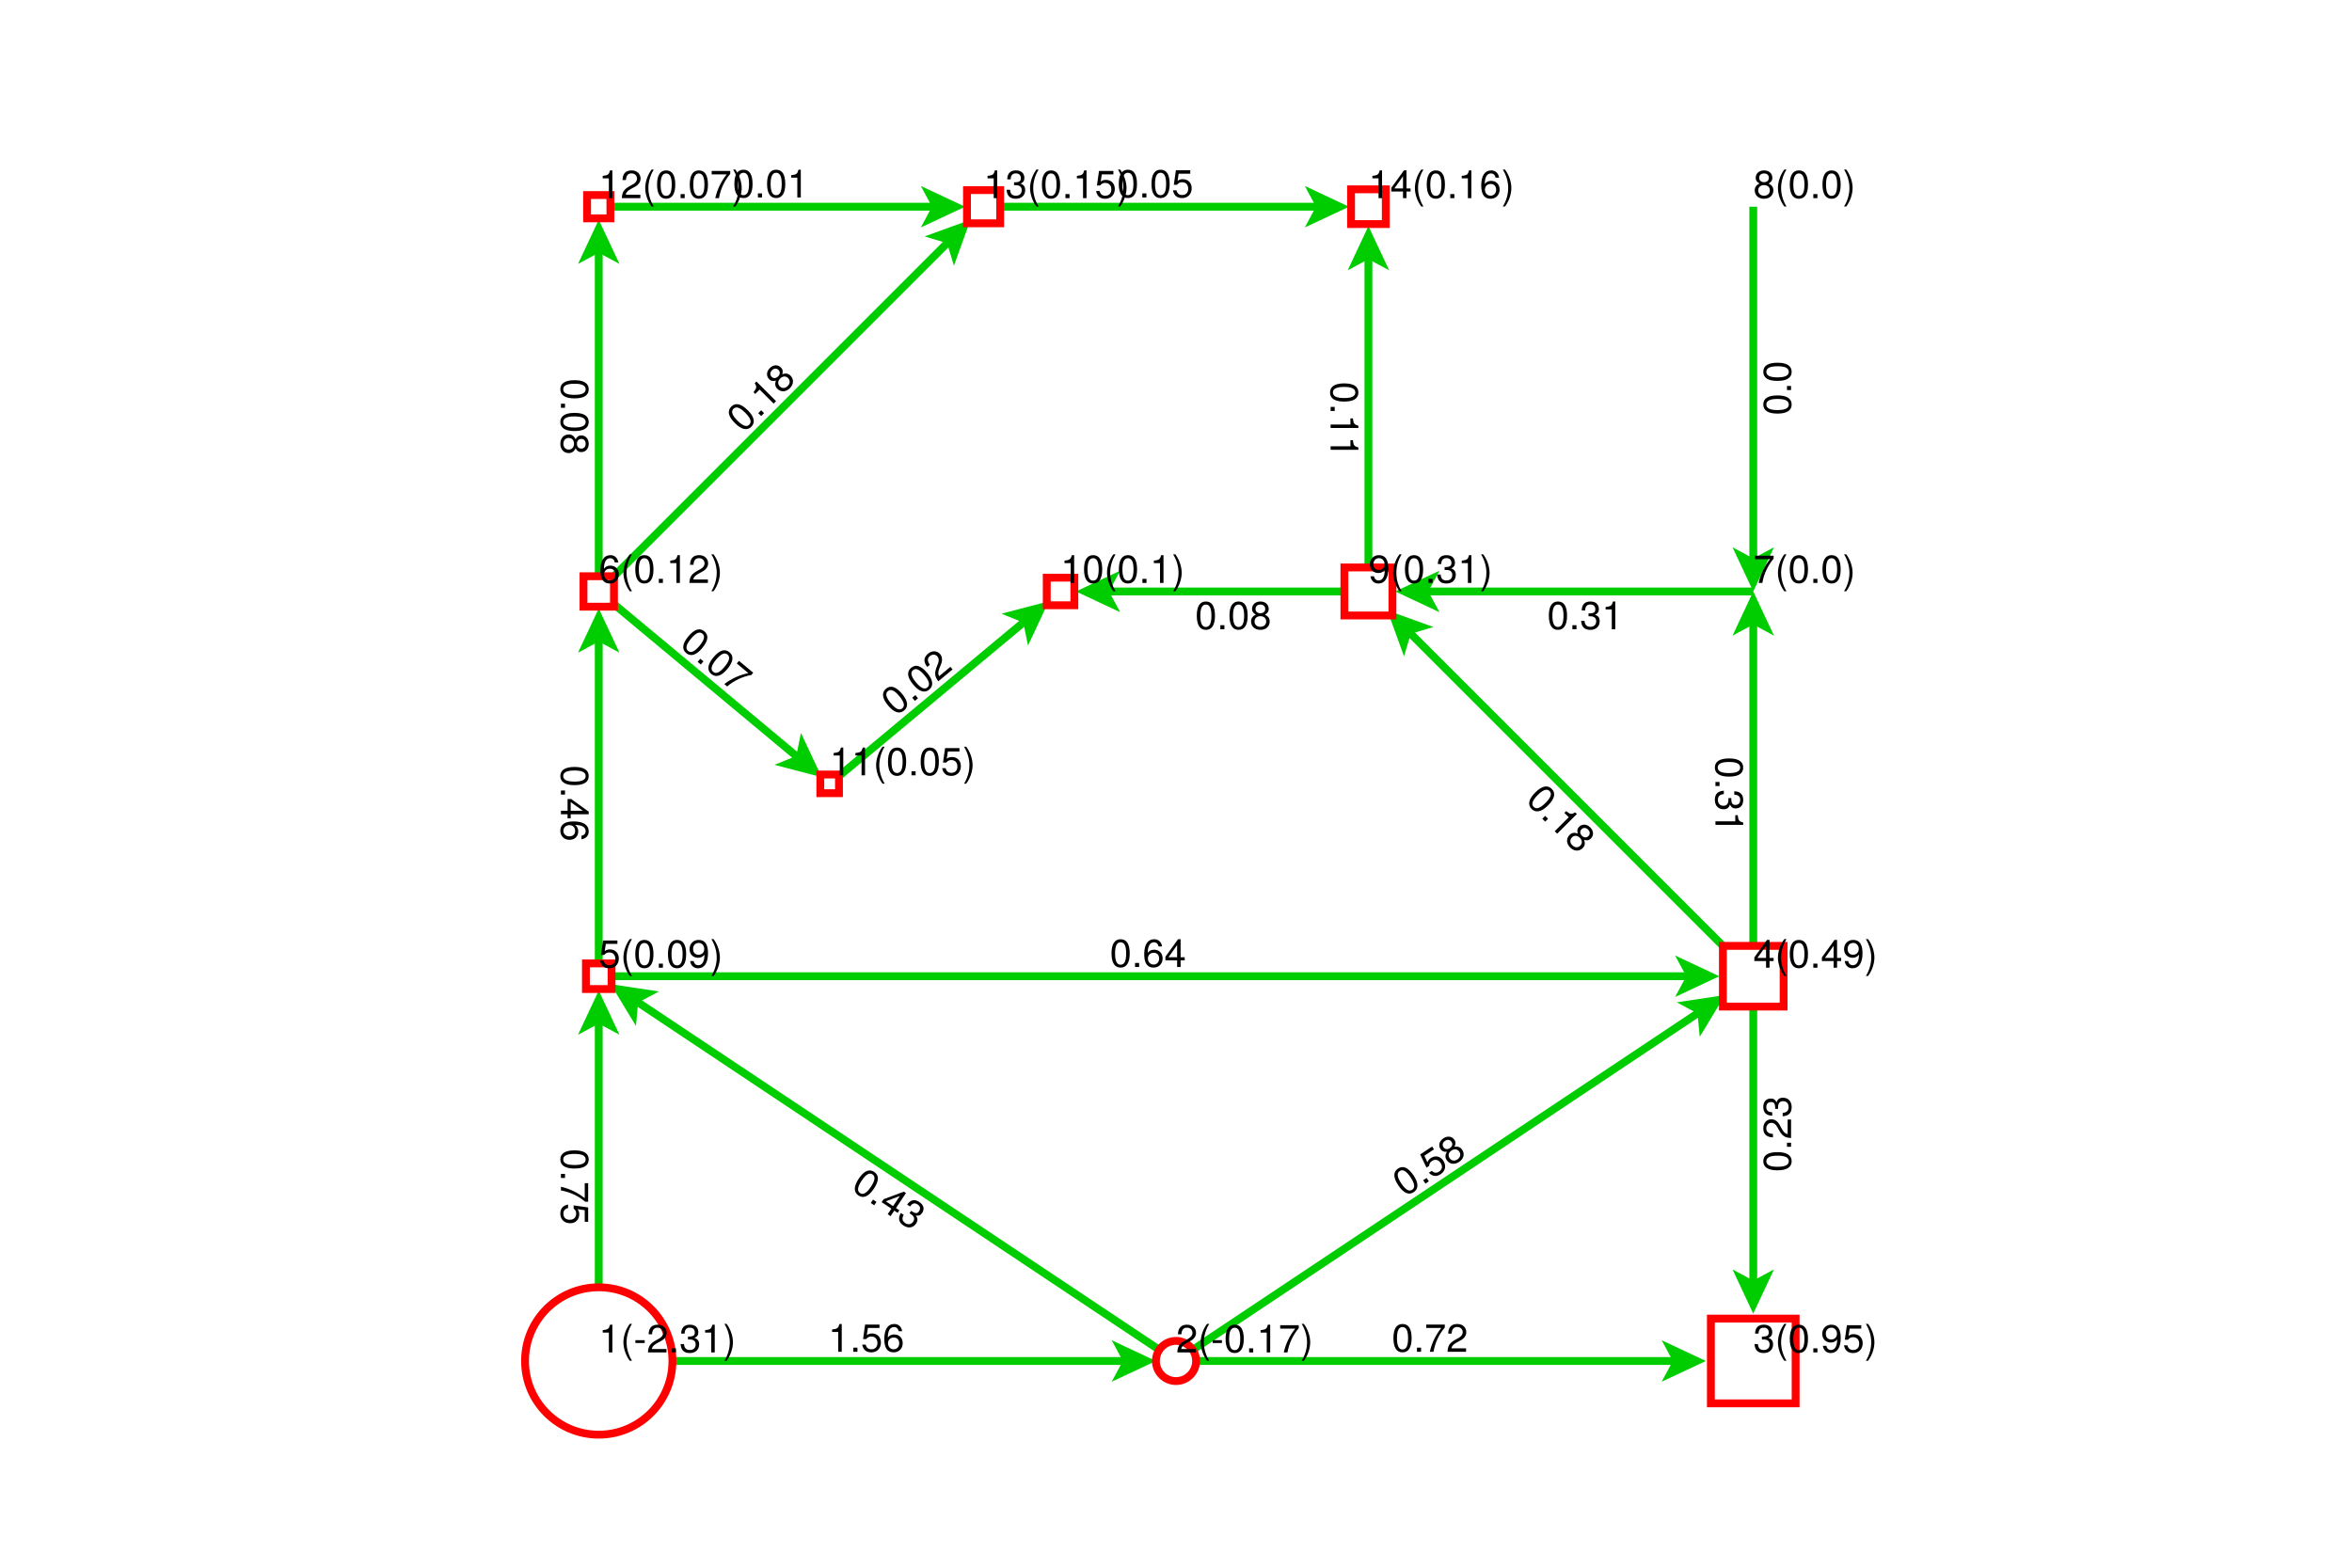 <svg xmlns="http://www.w3.org/2000/svg" xmlns:xlink="http://www.w3.org/1999/xlink" width="675" height="450" viewBox="0 0 675 450">
<defs>
<g>
<g id="glyph-0-0-bdd270aa">
<path d="M 3.906 0 C 3.906 0 2.906 0 2.906 0 C 2.906 0 2.906 -5.688 2.906 -5.688 C 2.906 -5.688 1.141 -5.688 1.141 -5.688 C 1.141 -5.688 1.141 -6.391 1.141 -6.391 C 2.672 -6.578 2.906 -6.75 3.25 -7.969 C 3.25 -7.969 3.906 -7.969 3.906 -7.969 C 3.906 -7.969 3.906 0 3.906 0 Z M 3.906 0 "></path>
</g>
<g id="glyph-0-1-bdd270aa">
<path d="M 2.875 -2.906 C 2.875 -1.141 2.172 0.906 1.047 2.391 C 1.047 2.391 0.422 2.391 0.422 2.391 C 1.422 0.781 1.969 -1.109 1.969 -2.906 C 1.969 -4.703 1.422 -6.594 0.422 -8.203 C 0.422 -8.203 1.047 -8.203 1.047 -8.203 C 2.172 -6.734 2.875 -4.688 2.875 -2.906 Z M 2.875 -2.906 "></path>
</g>
<g id="glyph-1-0-bdd270aa">
<path d="M 5.844 -1.906 C 5.844 -1.906 4.672 -1.906 4.672 -1.906 C 4.672 -1.906 4.672 0 4.672 0 C 4.672 0 3.672 0 3.672 0 C 3.672 0 3.672 -1.906 3.672 -1.906 C 3.672 -1.906 0.312 -1.906 0.312 -1.906 C 0.312 -1.906 0.312 -2.953 0.312 -2.953 C 0.312 -2.953 3.938 -7.969 3.938 -7.969 C 3.938 -7.969 4.672 -7.969 4.672 -7.969 C 4.672 -7.969 4.672 -2.797 4.672 -2.797 C 4.672 -2.797 5.844 -2.797 5.844 -2.797 C 5.844 -2.797 5.844 -1.906 5.844 -1.906 Z M 3.672 -2.797 C 3.672 -2.797 3.672 -6.281 3.672 -6.281 C 3.672 -6.281 1.188 -2.797 1.188 -2.797 C 1.188 -2.797 3.672 -2.797 3.672 -2.797 Z M 3.672 -2.797 "></path>
</g>
<g id="glyph-1-1-bdd270aa">
<path d="M 5.703 -3.844 C 5.703 -1.219 4.781 0.172 3.094 0.172 C 1.391 0.172 0.484 -1.219 0.484 -3.906 C 0.484 -6.578 1.375 -7.969 3.094 -7.969 C 4.828 -7.969 5.703 -6.609 5.703 -3.844 Z M 4.688 -3.922 C 4.688 -6.062 4.156 -7.094 3.094 -7.094 C 2.031 -7.094 1.5 -6.078 1.5 -3.891 C 1.5 -1.703 2.031 -0.656 3.078 -0.656 C 4.172 -0.656 4.688 -1.672 4.688 -3.922 Z M 4.688 -3.922 "></path>
</g>
<g id="glyph-1-2-bdd270aa">
<path d="M 2.156 0 C 2.156 0 0.984 0 0.984 0 C 0.984 0 0.984 -1.172 0.984 -1.172 C 0.984 -1.172 2.156 -1.172 2.156 -1.172 C 2.156 -1.172 2.156 0 2.156 0 Z M 2.156 0 "></path>
</g>
<g id="glyph-1-3-bdd270aa">
<path d="M 3.906 0 C 3.906 0 2.906 0 2.906 0 C 2.906 0 2.906 -5.688 2.906 -5.688 C 2.906 -5.688 1.141 -5.688 1.141 -5.688 C 1.141 -5.688 1.141 -6.391 1.141 -6.391 C 2.672 -6.578 2.906 -6.75 3.25 -7.969 C 3.25 -7.969 3.906 -7.969 3.906 -7.969 C 3.906 -7.969 3.906 0 3.906 0 Z M 3.906 0 "></path>
</g>
<g id="glyph-1-4-bdd270aa">
<path d="M 2.875 -2.906 C 2.875 -1.141 2.172 0.906 1.047 2.391 C 1.047 2.391 0.422 2.391 0.422 2.391 C 1.422 0.781 1.969 -1.109 1.969 -2.906 C 1.969 -4.703 1.422 -6.594 0.422 -8.203 C 0.422 -8.203 1.047 -8.203 1.047 -8.203 C 2.172 -6.734 2.875 -4.688 2.875 -2.906 Z M 2.875 -2.906 "></path>
</g>
<g id="glyph-1-5-bdd270aa">
<path d="M 3.281 2.391 C 3.281 2.391 2.656 2.391 2.656 2.391 C 1.531 0.906 0.828 -1.141 0.828 -2.906 C 0.828 -4.688 1.531 -6.734 2.656 -8.203 C 2.656 -8.203 3.281 -8.203 3.281 -8.203 C 2.281 -6.609 1.734 -4.703 1.734 -2.906 C 1.734 -1.109 2.281 0.781 3.281 2.391 Z M 3.281 2.391 "></path>
</g>
<g id="glyph-1-6-bdd270aa">
<path d="M 5.766 -2.641 C 5.766 -0.953 4.641 0.172 3.031 0.172 C 1.625 0.172 0.719 -0.469 0.391 -2.047 C 0.391 -2.047 1.391 -2.047 1.391 -2.047 C 1.625 -1.141 2.156 -0.703 3.016 -0.703 C 4.094 -0.703 4.766 -1.359 4.766 -2.516 C 4.766 -3.688 4.078 -4.375 3.016 -4.375 C 2.391 -4.375 2.016 -4.188 1.547 -3.641 C 1.547 -3.641 0.641 -3.641 0.641 -3.641 C 0.641 -3.641 1.234 -7.812 1.234 -7.812 C 1.234 -7.812 5.359 -7.812 5.359 -7.812 C 5.359 -7.812 5.359 -6.828 5.359 -6.828 C 5.359 -6.828 2.031 -6.828 2.031 -6.828 C 2.031 -6.828 1.719 -4.766 1.719 -4.766 C 2.188 -5.109 2.625 -5.25 3.188 -5.25 C 4.719 -5.25 5.766 -4.219 5.766 -2.641 Z M 5.766 -2.641 "></path>
</g>
<g id="glyph-2-0-bdd270aa">
<path d="M 3.281 2.391 C 3.281 2.391 2.656 2.391 2.656 2.391 C 1.531 0.906 0.828 -1.141 0.828 -2.906 C 0.828 -4.688 1.531 -6.734 2.656 -8.203 C 2.656 -8.203 3.281 -8.203 3.281 -8.203 C 2.281 -6.609 1.734 -4.703 1.734 -2.906 C 1.734 -1.109 2.281 0.781 3.281 2.391 Z M 3.281 2.391 "></path>
</g>
<g id="glyph-2-1-bdd270aa">
<path d="M 5.766 -2.469 C 5.766 -0.906 4.688 0.172 3.156 0.172 C 1.344 0.172 0.484 -1.141 0.484 -3.641 C 0.484 -6.406 1.484 -7.969 3.344 -7.969 C 4.562 -7.969 5.406 -7.203 5.609 -5.891 C 5.609 -5.891 4.609 -5.891 4.609 -5.891 C 4.453 -6.656 3.969 -7.094 3.281 -7.094 C 2.141 -7.094 1.5 -6.016 1.5 -4.078 C 1.922 -4.656 2.547 -4.969 3.328 -4.969 C 4.766 -4.969 5.766 -3.953 5.766 -2.469 Z M 4.766 -2.391 C 4.766 -3.469 4.156 -4.078 3.203 -4.078 C 2.234 -4.078 1.547 -3.438 1.547 -2.453 C 1.547 -1.422 2.25 -0.703 3.172 -0.703 C 4.078 -0.703 4.766 -1.391 4.766 -2.391 Z M 4.766 -2.391 "></path>
</g>
<g id="glyph-2-2-bdd270aa">
<path d="M 5.766 -2.25 C 5.766 -0.797 4.672 0.172 3.094 0.172 C 1.516 0.172 0.422 -0.797 0.422 -2.266 C 0.422 -3.141 0.859 -3.75 1.781 -4.203 C 0.969 -4.703 0.703 -5.109 0.703 -5.844 C 0.703 -7.094 1.688 -7.969 3.094 -7.969 C 4.516 -7.969 5.484 -7.094 5.484 -5.844 C 5.484 -5.094 5.219 -4.688 4.406 -4.203 C 5.328 -3.75 5.766 -3.141 5.766 -2.25 Z M 4.484 -5.828 C 4.484 -6.609 3.938 -7.094 3.094 -7.094 C 2.266 -7.094 1.703 -6.609 1.703 -5.844 C 1.703 -5.078 2.266 -4.594 3.094 -4.594 C 3.922 -4.594 4.484 -5.078 4.484 -5.828 Z M 4.766 -2.234 C 4.766 -3.172 4.078 -3.75 3.094 -3.75 C 2.109 -3.75 1.422 -3.172 1.422 -2.234 C 1.422 -1.312 2.109 -0.703 3.078 -0.703 C 4.078 -0.703 4.766 -1.297 4.766 -2.234 Z M 4.766 -2.234 "></path>
</g>
<g id="glyph-3-0-bdd270aa">
<path d="M 5.766 -2.641 C 5.766 -0.953 4.641 0.172 3.031 0.172 C 1.625 0.172 0.719 -0.469 0.391 -2.047 C 0.391 -2.047 1.391 -2.047 1.391 -2.047 C 1.625 -1.141 2.156 -0.703 3.016 -0.703 C 4.094 -0.703 4.766 -1.359 4.766 -2.516 C 4.766 -3.688 4.078 -4.375 3.016 -4.375 C 2.391 -4.375 2.016 -4.188 1.547 -3.641 C 1.547 -3.641 0.641 -3.641 0.641 -3.641 C 0.641 -3.641 1.234 -7.812 1.234 -7.812 C 1.234 -7.812 5.359 -7.812 5.359 -7.812 C 5.359 -7.812 5.359 -6.828 5.359 -6.828 C 5.359 -6.828 2.031 -6.828 2.031 -6.828 C 2.031 -6.828 1.719 -4.766 1.719 -4.766 C 2.188 -5.109 2.625 -5.25 3.188 -5.25 C 4.719 -5.25 5.766 -4.219 5.766 -2.641 Z M 5.766 -2.641 "></path>
</g>
<g id="glyph-3-1-bdd270aa">
<path d="M 3.281 2.391 C 3.281 2.391 2.656 2.391 2.656 2.391 C 1.531 0.906 0.828 -1.141 0.828 -2.906 C 0.828 -4.688 1.531 -6.734 2.656 -8.203 C 2.656 -8.203 3.281 -8.203 3.281 -8.203 C 2.281 -6.609 1.734 -4.703 1.734 -2.906 C 1.734 -1.109 2.281 0.781 3.281 2.391 Z M 3.281 2.391 "></path>
</g>
<g id="glyph-3-2-bdd270aa">
<path d="M 2.156 0 C 2.156 0 0.984 0 0.984 0 C 0.984 0 0.984 -1.172 0.984 -1.172 C 0.984 -1.172 2.156 -1.172 2.156 -1.172 C 2.156 -1.172 2.156 0 2.156 0 Z M 2.156 0 "></path>
</g>
<g id="glyph-3-3-bdd270aa">
<path d="M 2.875 -2.906 C 2.875 -1.141 2.172 0.906 1.047 2.391 C 1.047 2.391 0.422 2.391 0.422 2.391 C 1.422 0.781 1.969 -1.109 1.969 -2.906 C 1.969 -4.703 1.422 -6.594 0.422 -8.203 C 0.422 -8.203 1.047 -8.203 1.047 -8.203 C 2.172 -6.734 2.875 -4.688 2.875 -2.906 Z M 2.875 -2.906 "></path>
</g>
<g id="glyph-3-4-bdd270aa">
<path d="M 5.766 -2.469 C 5.766 -0.906 4.688 0.172 3.156 0.172 C 1.344 0.172 0.484 -1.141 0.484 -3.641 C 0.484 -6.406 1.484 -7.969 3.344 -7.969 C 4.562 -7.969 5.406 -7.203 5.609 -5.891 C 5.609 -5.891 4.609 -5.891 4.609 -5.891 C 4.453 -6.656 3.969 -7.094 3.281 -7.094 C 2.141 -7.094 1.5 -6.016 1.5 -4.078 C 1.922 -4.656 2.547 -4.969 3.328 -4.969 C 4.766 -4.969 5.766 -3.953 5.766 -2.469 Z M 4.766 -2.391 C 4.766 -3.469 4.156 -4.078 3.203 -4.078 C 2.234 -4.078 1.547 -3.438 1.547 -2.453 C 1.547 -1.422 2.25 -0.703 3.172 -0.703 C 4.078 -0.703 4.766 -1.391 4.766 -2.391 Z M 4.766 -2.391 "></path>
</g>
<g id="glyph-3-5-bdd270aa">
<path d="M 3.906 0 C 3.906 0 2.906 0 2.906 0 C 2.906 0 2.906 -5.688 2.906 -5.688 C 2.906 -5.688 1.141 -5.688 1.141 -5.688 C 1.141 -5.688 1.141 -6.391 1.141 -6.391 C 2.672 -6.578 2.906 -6.75 3.25 -7.969 C 3.25 -7.969 3.906 -7.969 3.906 -7.969 C 3.906 -7.969 3.906 0 3.906 0 Z M 3.906 0 "></path>
</g>
<g id="glyph-3-6-bdd270aa">
<path d="M 5.688 -2.312 C 5.688 -0.812 4.641 0.172 3 0.172 C 1.359 0.172 0.484 -0.625 0.359 -2.406 C 0.359 -2.406 1.344 -2.406 1.344 -2.406 C 1.422 -1.25 1.953 -0.703 3.031 -0.703 C 4.062 -0.703 4.688 -1.312 4.688 -2.312 C 4.688 -3.188 4.125 -3.719 3.031 -3.719 C 3.031 -3.719 2.484 -3.719 2.484 -3.719 C 2.484 -3.719 2.484 -4.547 2.484 -4.547 C 4.078 -4.547 4.438 -4.891 4.438 -5.75 C 4.438 -6.594 3.922 -7.109 3.031 -7.109 C 2.031 -7.109 1.547 -6.578 1.516 -5.406 C 1.516 -5.406 0.531 -5.406 0.531 -5.406 C 0.562 -7.094 1.422 -7.969 3.031 -7.969 C 4.547 -7.969 5.453 -7.156 5.453 -5.781 C 5.453 -4.984 5.078 -4.469 4.344 -4.172 C 5.297 -3.844 5.688 -3.281 5.688 -2.312 Z M 5.688 -2.312 "></path>
</g>
<g id="glyph-4-0-bdd270aa">
<path d="M 5.703 -3.844 C 5.703 -1.219 4.781 0.172 3.094 0.172 C 1.391 0.172 0.484 -1.219 0.484 -3.906 C 0.484 -6.578 1.375 -7.969 3.094 -7.969 C 4.828 -7.969 5.703 -6.609 5.703 -3.844 Z M 4.688 -3.922 C 4.688 -6.062 4.156 -7.094 3.094 -7.094 C 2.031 -7.094 1.5 -6.078 1.5 -3.891 C 1.5 -1.703 2.031 -0.656 3.078 -0.656 C 4.172 -0.656 4.688 -1.672 4.688 -3.922 Z M 4.688 -3.922 "></path>
</g>
<g id="glyph-4-1-bdd270aa">
<path d="M 5.719 -4.172 C 5.719 -1.422 4.719 0.172 2.859 0.172 C 1.641 0.172 0.781 -0.609 0.594 -1.906 C 0.594 -1.906 1.594 -1.906 1.594 -1.906 C 1.75 -1.141 2.234 -0.703 2.922 -0.703 C 4.062 -0.703 4.688 -1.781 4.703 -3.734 C 4.188 -3.109 3.641 -2.844 2.875 -2.844 C 1.438 -2.844 0.422 -3.844 0.422 -5.328 C 0.422 -6.891 1.516 -7.969 3.031 -7.969 C 4.859 -7.969 5.719 -6.672 5.719 -4.172 Z M 4.641 -5.359 C 4.641 -6.391 3.953 -7.109 3.031 -7.109 C 2.109 -7.109 1.438 -6.422 1.438 -5.406 C 1.438 -4.344 2.031 -3.719 3 -3.719 C 3.953 -3.719 4.641 -4.375 4.641 -5.359 Z M 4.641 -5.359 "></path>
</g>
<g id="glyph-4-2-bdd270aa">
<path d="M 5.75 -5.641 C 5.75 -4.656 5.172 -3.828 4.062 -3.234 C 4.062 -3.234 2.938 -2.625 2.938 -2.625 C 1.953 -2.047 1.594 -1.625 1.5 -0.984 C 1.5 -0.984 5.688 -0.984 5.688 -0.984 C 5.688 -0.984 5.688 0 5.688 0 C 5.688 0 0.375 0 0.375 0 C 0.469 -1.75 0.953 -2.516 2.625 -3.453 C 2.625 -3.453 3.656 -4.031 3.656 -4.031 C 4.359 -4.438 4.734 -4.984 4.734 -5.609 C 4.734 -6.469 4.062 -7.109 3.156 -7.109 C 2.188 -7.109 1.625 -6.547 1.547 -5.203 C 1.547 -5.203 0.562 -5.203 0.562 -5.203 C 0.625 -7.141 1.562 -7.969 3.188 -7.969 C 4.703 -7.969 5.75 -6.984 5.75 -5.641 Z M 5.75 -5.641 "></path>
</g>
<g id="glyph-4-3-bdd270aa">
<path d="M 3.188 -2.703 C 3.188 -2.703 0.516 -2.703 0.516 -2.703 C 0.516 -2.703 0.516 -3.516 0.516 -3.516 C 0.516 -3.516 3.188 -3.516 3.188 -3.516 C 3.188 -3.516 3.188 -2.703 3.188 -2.703 Z M 3.188 -2.703 "></path>
</g>
<g id="glyph-5-0-bdd270aa">
<path d="M 5.703 -3.844 C 5.703 -1.219 4.781 0.172 3.094 0.172 C 1.391 0.172 0.484 -1.219 0.484 -3.906 C 0.484 -6.578 1.375 -7.969 3.094 -7.969 C 4.828 -7.969 5.703 -6.609 5.703 -3.844 Z M 4.688 -3.922 C 4.688 -6.062 4.156 -7.094 3.094 -7.094 C 2.031 -7.094 1.5 -6.078 1.5 -3.891 C 1.5 -1.703 2.031 -0.656 3.078 -0.656 C 4.172 -0.656 4.688 -1.672 4.688 -3.922 Z M 4.688 -3.922 "></path>
</g>
<g id="glyph-5-1-bdd270aa">
<path d="M 3.906 0 C 3.906 0 2.906 0 2.906 0 C 2.906 0 2.906 -5.688 2.906 -5.688 C 2.906 -5.688 1.141 -5.688 1.141 -5.688 C 1.141 -5.688 1.141 -6.391 1.141 -6.391 C 2.672 -6.578 2.906 -6.75 3.25 -7.969 C 3.25 -7.969 3.906 -7.969 3.906 -7.969 C 3.906 -7.969 3.906 0 3.906 0 Z M 3.906 0 "></path>
</g>
<g id="glyph-5-2-bdd270aa">
<path d="M 3.281 2.391 C 3.281 2.391 2.656 2.391 2.656 2.391 C 1.531 0.906 0.828 -1.141 0.828 -2.906 C 0.828 -4.688 1.531 -6.734 2.656 -8.203 C 2.656 -8.203 3.281 -8.203 3.281 -8.203 C 2.281 -6.609 1.734 -4.703 1.734 -2.906 C 1.734 -1.109 2.281 0.781 3.281 2.391 Z M 3.281 2.391 "></path>
</g>
<g id="glyph-5-3-bdd270aa">
<path d="M 2.156 0 C 2.156 0 0.984 0 0.984 0 C 0.984 0 0.984 -1.172 0.984 -1.172 C 0.984 -1.172 2.156 -1.172 2.156 -1.172 C 2.156 -1.172 2.156 0 2.156 0 Z M 2.156 0 "></path>
</g>
<g id="glyph-5-4-bdd270aa">
<path d="M 2.875 -2.906 C 2.875 -1.141 2.172 0.906 1.047 2.391 C 1.047 2.391 0.422 2.391 0.422 2.391 C 1.422 0.781 1.969 -1.109 1.969 -2.906 C 1.969 -4.703 1.422 -6.594 0.422 -8.203 C 0.422 -8.203 1.047 -8.203 1.047 -8.203 C 2.172 -6.734 2.875 -4.688 2.875 -2.906 Z M 2.875 -2.906 "></path>
</g>
<g id="glyph-5-5-bdd270aa">
<path d="M 5.75 -5.641 C 5.75 -4.656 5.172 -3.828 4.062 -3.234 C 4.062 -3.234 2.938 -2.625 2.938 -2.625 C 1.953 -2.047 1.594 -1.625 1.5 -0.984 C 1.5 -0.984 5.688 -0.984 5.688 -0.984 C 5.688 -0.984 5.688 0 5.688 0 C 5.688 0 0.375 0 0.375 0 C 0.469 -1.75 0.953 -2.516 2.625 -3.453 C 2.625 -3.453 3.656 -4.031 3.656 -4.031 C 4.359 -4.438 4.734 -4.984 4.734 -5.609 C 4.734 -6.469 4.062 -7.109 3.156 -7.109 C 2.188 -7.109 1.625 -6.547 1.547 -5.203 C 1.547 -5.203 0.562 -5.203 0.562 -5.203 C 0.625 -7.141 1.562 -7.969 3.188 -7.969 C 4.703 -7.969 5.75 -6.984 5.75 -5.641 Z M 5.75 -5.641 "></path>
</g>
<g id="glyph-5-6-bdd270aa">
<path d="M 5.844 -6.969 C 4.172 -4.984 3.047 -2.578 2.609 0 C 2.609 0 1.547 0 1.547 0 C 2.109 -2.5 3.234 -4.828 4.828 -6.828 C 4.828 -6.828 0.516 -6.828 0.516 -6.828 C 0.516 -6.828 0.516 -7.812 0.516 -7.812 C 0.516 -7.812 5.844 -7.812 5.844 -7.812 C 5.844 -7.812 5.844 -6.969 5.844 -6.969 Z M 5.844 -6.969 "></path>
</g>
<g id="glyph-5-7-bdd270aa">
<path d="M 5.719 -4.172 C 5.719 -1.422 4.719 0.172 2.859 0.172 C 1.641 0.172 0.781 -0.609 0.594 -1.906 C 0.594 -1.906 1.594 -1.906 1.594 -1.906 C 1.75 -1.141 2.234 -0.703 2.922 -0.703 C 4.062 -0.703 4.688 -1.781 4.703 -3.734 C 4.188 -3.109 3.641 -2.844 2.875 -2.844 C 1.438 -2.844 0.422 -3.844 0.422 -5.328 C 0.422 -6.891 1.516 -7.969 3.031 -7.969 C 4.859 -7.969 5.719 -6.672 5.719 -4.172 Z M 4.641 -5.359 C 4.641 -6.391 3.953 -7.109 3.031 -7.109 C 2.109 -7.109 1.438 -6.422 1.438 -5.406 C 1.438 -4.344 2.031 -3.719 3 -3.719 C 3.953 -3.719 4.641 -4.375 4.641 -5.359 Z M 4.641 -5.359 "></path>
</g>
<g id="glyph-5-8-bdd270aa">
<path d="M 5.766 -2.641 C 5.766 -0.953 4.641 0.172 3.031 0.172 C 1.625 0.172 0.719 -0.469 0.391 -2.047 C 0.391 -2.047 1.391 -2.047 1.391 -2.047 C 1.625 -1.141 2.156 -0.703 3.016 -0.703 C 4.094 -0.703 4.766 -1.359 4.766 -2.516 C 4.766 -3.688 4.078 -4.375 3.016 -4.375 C 2.391 -4.375 2.016 -4.188 1.547 -3.641 C 1.547 -3.641 0.641 -3.641 0.641 -3.641 C 0.641 -3.641 1.234 -7.812 1.234 -7.812 C 1.234 -7.812 5.359 -7.812 5.359 -7.812 C 5.359 -7.812 5.359 -6.828 5.359 -6.828 C 5.359 -6.828 2.031 -6.828 2.031 -6.828 C 2.031 -6.828 1.719 -4.766 1.719 -4.766 C 2.188 -5.109 2.625 -5.25 3.188 -5.25 C 4.719 -5.25 5.766 -4.219 5.766 -2.641 Z M 5.766 -2.641 "></path>
</g>
<g id="glyph-5-9-bdd270aa">
<path d="M 5.844 -1.906 C 5.844 -1.906 4.672 -1.906 4.672 -1.906 C 4.672 -1.906 4.672 0 4.672 0 C 4.672 0 3.672 0 3.672 0 C 3.672 0 3.672 -1.906 3.672 -1.906 C 3.672 -1.906 0.312 -1.906 0.312 -1.906 C 0.312 -1.906 0.312 -2.953 0.312 -2.953 C 0.312 -2.953 3.938 -7.969 3.938 -7.969 C 3.938 -7.969 4.672 -7.969 4.672 -7.969 C 4.672 -7.969 4.672 -2.797 4.672 -2.797 C 4.672 -2.797 5.844 -2.797 5.844 -2.797 C 5.844 -2.797 5.844 -1.906 5.844 -1.906 Z M 3.672 -2.797 C 3.672 -2.797 3.672 -6.281 3.672 -6.281 C 3.672 -6.281 1.188 -2.797 1.188 -2.797 C 1.188 -2.797 3.672 -2.797 3.672 -2.797 Z M 3.672 -2.797 "></path>
</g>
<g id="glyph-5-10-bdd270aa">
<path d="M 5.766 -2.469 C 5.766 -0.906 4.688 0.172 3.156 0.172 C 1.344 0.172 0.484 -1.141 0.484 -3.641 C 0.484 -6.406 1.484 -7.969 3.344 -7.969 C 4.562 -7.969 5.406 -7.203 5.609 -5.891 C 5.609 -5.891 4.609 -5.891 4.609 -5.891 C 4.453 -6.656 3.969 -7.094 3.281 -7.094 C 2.141 -7.094 1.5 -6.016 1.5 -4.078 C 1.922 -4.656 2.547 -4.969 3.328 -4.969 C 4.766 -4.969 5.766 -3.953 5.766 -2.469 Z M 4.766 -2.391 C 4.766 -3.469 4.156 -4.078 3.203 -4.078 C 2.234 -4.078 1.547 -3.438 1.547 -2.453 C 1.547 -1.422 2.25 -0.703 3.172 -0.703 C 4.078 -0.703 4.766 -1.391 4.766 -2.391 Z M 4.766 -2.391 "></path>
</g>
<g id="glyph-5-11-bdd270aa">
<path d="M 5.688 -2.312 C 5.688 -0.812 4.641 0.172 3 0.172 C 1.359 0.172 0.484 -0.625 0.359 -2.406 C 0.359 -2.406 1.344 -2.406 1.344 -2.406 C 1.422 -1.25 1.953 -0.703 3.031 -0.703 C 4.062 -0.703 4.688 -1.312 4.688 -2.312 C 4.688 -3.188 4.125 -3.719 3.031 -3.719 C 3.031 -3.719 2.484 -3.719 2.484 -3.719 C 2.484 -3.719 2.484 -4.547 2.484 -4.547 C 4.078 -4.547 4.438 -4.891 4.438 -5.75 C 4.438 -6.594 3.922 -7.109 3.031 -7.109 C 2.031 -7.109 1.547 -6.578 1.516 -5.406 C 1.516 -5.406 0.531 -5.406 0.531 -5.406 C 0.562 -7.094 1.422 -7.969 3.031 -7.969 C 4.547 -7.969 5.453 -7.156 5.453 -5.781 C 5.453 -4.984 5.078 -4.469 4.344 -4.172 C 5.297 -3.844 5.688 -3.281 5.688 -2.312 Z M 5.688 -2.312 "></path>
</g>
<g id="glyph-6-0-bdd270aa">
<path d="M 3.906 0 C 3.906 0 2.906 0 2.906 0 C 2.906 0 2.906 -5.688 2.906 -5.688 C 2.906 -5.688 1.141 -5.688 1.141 -5.688 C 1.141 -5.688 1.141 -6.391 1.141 -6.391 C 2.672 -6.578 2.906 -6.75 3.25 -7.969 C 3.25 -7.969 3.906 -7.969 3.906 -7.969 C 3.906 -7.969 3.906 0 3.906 0 Z M 3.906 0 "></path>
</g>
<g id="glyph-6-1-bdd270aa">
<path d="M 5.75 -5.641 C 5.75 -4.656 5.172 -3.828 4.062 -3.234 C 4.062 -3.234 2.938 -2.625 2.938 -2.625 C 1.953 -2.047 1.594 -1.625 1.5 -0.984 C 1.5 -0.984 5.688 -0.984 5.688 -0.984 C 5.688 -0.984 5.688 0 5.688 0 C 5.688 0 0.375 0 0.375 0 C 0.469 -1.75 0.953 -2.516 2.625 -3.453 C 2.625 -3.453 3.656 -4.031 3.656 -4.031 C 4.359 -4.438 4.734 -4.984 4.734 -5.609 C 4.734 -6.469 4.062 -7.109 3.156 -7.109 C 2.188 -7.109 1.625 -6.547 1.547 -5.203 C 1.547 -5.203 0.562 -5.203 0.562 -5.203 C 0.625 -7.141 1.562 -7.969 3.188 -7.969 C 4.703 -7.969 5.75 -6.984 5.75 -5.641 Z M 5.75 -5.641 "></path>
</g>
<g id="glyph-6-2-bdd270aa">
<path d="M 3.281 2.391 C 3.281 2.391 2.656 2.391 2.656 2.391 C 1.531 0.906 0.828 -1.141 0.828 -2.906 C 0.828 -4.688 1.531 -6.734 2.656 -8.203 C 2.656 -8.203 3.281 -8.203 3.281 -8.203 C 2.281 -6.609 1.734 -4.703 1.734 -2.906 C 1.734 -1.109 2.281 0.781 3.281 2.391 Z M 3.281 2.391 "></path>
</g>
<g id="glyph-6-3-bdd270aa">
<path d="M 5.703 -3.844 C 5.703 -1.219 4.781 0.172 3.094 0.172 C 1.391 0.172 0.484 -1.219 0.484 -3.906 C 0.484 -6.578 1.375 -7.969 3.094 -7.969 C 4.828 -7.969 5.703 -6.609 5.703 -3.844 Z M 4.688 -3.922 C 4.688 -6.062 4.156 -7.094 3.094 -7.094 C 2.031 -7.094 1.5 -6.078 1.5 -3.891 C 1.5 -1.703 2.031 -0.656 3.078 -0.656 C 4.172 -0.656 4.688 -1.672 4.688 -3.922 Z M 4.688 -3.922 "></path>
</g>
<g id="glyph-6-4-bdd270aa">
<path d="M 5.844 -6.969 C 4.172 -4.984 3.047 -2.578 2.609 0 C 2.609 0 1.547 0 1.547 0 C 2.109 -2.5 3.234 -4.828 4.828 -6.828 C 4.828 -6.828 0.516 -6.828 0.516 -6.828 C 0.516 -6.828 0.516 -7.812 0.516 -7.812 C 0.516 -7.812 5.844 -7.812 5.844 -7.812 C 5.844 -7.812 5.844 -6.969 5.844 -6.969 Z M 5.844 -6.969 "></path>
</g>
<g id="glyph-6-5-bdd270aa">
<path d="M 2.875 -2.906 C 2.875 -1.141 2.172 0.906 1.047 2.391 C 1.047 2.391 0.422 2.391 0.422 2.391 C 1.422 0.781 1.969 -1.109 1.969 -2.906 C 1.969 -4.703 1.422 -6.594 0.422 -8.203 C 0.422 -8.203 1.047 -8.203 1.047 -8.203 C 2.172 -6.734 2.875 -4.688 2.875 -2.906 Z M 2.875 -2.906 "></path>
</g>
<g id="glyph-7-0-bdd270aa">
<path d="M 2.156 0 C 2.156 0 0.984 0 0.984 0 C 0.984 0 0.984 -1.172 0.984 -1.172 C 0.984 -1.172 2.156 -1.172 2.156 -1.172 C 2.156 -1.172 2.156 0 2.156 0 Z M 2.156 0 "></path>
</g>
<g id="glyph-7-1-bdd270aa">
<path d="M 5.703 -3.844 C 5.703 -1.219 4.781 0.172 3.094 0.172 C 1.391 0.172 0.484 -1.219 0.484 -3.906 C 0.484 -6.578 1.375 -7.969 3.094 -7.969 C 4.828 -7.969 5.703 -6.609 5.703 -3.844 Z M 4.688 -3.922 C 4.688 -6.062 4.156 -7.094 3.094 -7.094 C 2.031 -7.094 1.5 -6.078 1.5 -3.891 C 1.5 -1.703 2.031 -0.656 3.078 -0.656 C 4.172 -0.656 4.688 -1.672 4.688 -3.922 Z M 4.688 -3.922 "></path>
</g>
<g id="glyph-8-0-bdd270aa">
<path d="M 5.703 -3.844 C 5.703 -1.219 4.781 0.172 3.094 0.172 C 1.391 0.172 0.484 -1.219 0.484 -3.906 C 0.484 -6.578 1.375 -7.969 3.094 -7.969 C 4.828 -7.969 5.703 -6.609 5.703 -3.844 Z M 4.688 -3.922 C 4.688 -6.062 4.156 -7.094 3.094 -7.094 C 2.031 -7.094 1.5 -6.078 1.5 -3.891 C 1.5 -1.703 2.031 -0.656 3.078 -0.656 C 4.172 -0.656 4.688 -1.672 4.688 -3.922 Z M 4.688 -3.922 "></path>
</g>
<g id="glyph-8-1-bdd270aa">
<path d="M 3.281 2.391 C 3.281 2.391 2.656 2.391 2.656 2.391 C 1.531 0.906 0.828 -1.141 0.828 -2.906 C 0.828 -4.688 1.531 -6.734 2.656 -8.203 C 2.656 -8.203 3.281 -8.203 3.281 -8.203 C 2.281 -6.609 1.734 -4.703 1.734 -2.906 C 1.734 -1.109 2.281 0.781 3.281 2.391 Z M 3.281 2.391 "></path>
</g>
<g id="glyph-8-2-bdd270aa">
<path d="M 3.188 -2.703 C 3.188 -2.703 0.516 -2.703 0.516 -2.703 C 0.516 -2.703 0.516 -3.516 0.516 -3.516 C 0.516 -3.516 3.188 -3.516 3.188 -3.516 C 3.188 -3.516 3.188 -2.703 3.188 -2.703 Z M 3.188 -2.703 "></path>
</g>
<g id="glyph-8-3-bdd270aa">
<path d="M 2.875 -2.906 C 2.875 -1.141 2.172 0.906 1.047 2.391 C 1.047 2.391 0.422 2.391 0.422 2.391 C 1.422 0.781 1.969 -1.109 1.969 -2.906 C 1.969 -4.703 1.422 -6.594 0.422 -8.203 C 0.422 -8.203 1.047 -8.203 1.047 -8.203 C 2.172 -6.734 2.875 -4.688 2.875 -2.906 Z M 2.875 -2.906 "></path>
</g>
<g id="glyph-8-4-bdd270aa">
<path d="M 5.688 -2.312 C 5.688 -0.812 4.641 0.172 3 0.172 C 1.359 0.172 0.484 -0.625 0.359 -2.406 C 0.359 -2.406 1.344 -2.406 1.344 -2.406 C 1.422 -1.25 1.953 -0.703 3.031 -0.703 C 4.062 -0.703 4.688 -1.312 4.688 -2.312 C 4.688 -3.188 4.125 -3.719 3.031 -3.719 C 3.031 -3.719 2.484 -3.719 2.484 -3.719 C 2.484 -3.719 2.484 -4.547 2.484 -4.547 C 4.078 -4.547 4.438 -4.891 4.438 -5.75 C 4.438 -6.594 3.922 -7.109 3.031 -7.109 C 2.031 -7.109 1.547 -6.578 1.516 -5.406 C 1.516 -5.406 0.531 -5.406 0.531 -5.406 C 0.562 -7.094 1.422 -7.969 3.031 -7.969 C 4.547 -7.969 5.453 -7.156 5.453 -5.781 C 5.453 -4.984 5.078 -4.469 4.344 -4.172 C 5.297 -3.844 5.688 -3.281 5.688 -2.312 Z M 5.688 -2.312 "></path>
</g>
<g id="glyph-8-5-bdd270aa">
<path d="M 5.844 -1.906 C 5.844 -1.906 4.672 -1.906 4.672 -1.906 C 4.672 -1.906 4.672 0 4.672 0 C 4.672 0 3.672 0 3.672 0 C 3.672 0 3.672 -1.906 3.672 -1.906 C 3.672 -1.906 0.312 -1.906 0.312 -1.906 C 0.312 -1.906 0.312 -2.953 0.312 -2.953 C 0.312 -2.953 3.938 -7.969 3.938 -7.969 C 3.938 -7.969 4.672 -7.969 4.672 -7.969 C 4.672 -7.969 4.672 -2.797 4.672 -2.797 C 4.672 -2.797 5.844 -2.797 5.844 -2.797 C 5.844 -2.797 5.844 -1.906 5.844 -1.906 Z M 3.672 -2.797 C 3.672 -2.797 3.672 -6.281 3.672 -6.281 C 3.672 -6.281 1.188 -2.797 1.188 -2.797 C 1.188 -2.797 3.672 -2.797 3.672 -2.797 Z M 3.672 -2.797 "></path>
</g>
<g id="glyph-8-6-bdd270aa">
<path d="M 5.844 -6.969 C 4.172 -4.984 3.047 -2.578 2.609 0 C 2.609 0 1.547 0 1.547 0 C 2.109 -2.5 3.234 -4.828 4.828 -6.828 C 4.828 -6.828 0.516 -6.828 0.516 -6.828 C 0.516 -6.828 0.516 -7.812 0.516 -7.812 C 0.516 -7.812 5.844 -7.812 5.844 -7.812 C 5.844 -7.812 5.844 -6.969 5.844 -6.969 Z M 5.844 -6.969 "></path>
</g>
<g id="glyph-8-7-bdd270aa">
<path d="M 5.766 -2.469 C 5.766 -0.906 4.688 0.172 3.156 0.172 C 1.344 0.172 0.484 -1.141 0.484 -3.641 C 0.484 -6.406 1.484 -7.969 3.344 -7.969 C 4.562 -7.969 5.406 -7.203 5.609 -5.891 C 5.609 -5.891 4.609 -5.891 4.609 -5.891 C 4.453 -6.656 3.969 -7.094 3.281 -7.094 C 2.141 -7.094 1.5 -6.016 1.5 -4.078 C 1.922 -4.656 2.547 -4.969 3.328 -4.969 C 4.766 -4.969 5.766 -3.953 5.766 -2.469 Z M 4.766 -2.391 C 4.766 -3.469 4.156 -4.078 3.203 -4.078 C 2.234 -4.078 1.547 -3.438 1.547 -2.453 C 1.547 -1.422 2.25 -0.703 3.172 -0.703 C 4.078 -0.703 4.766 -1.391 4.766 -2.391 Z M 4.766 -2.391 "></path>
</g>
<g id="glyph-8-8-bdd270aa">
<path d="M 2.156 0 C 2.156 0 0.984 0 0.984 0 C 0.984 0 0.984 -1.172 0.984 -1.172 C 0.984 -1.172 2.156 -1.172 2.156 -1.172 C 2.156 -1.172 2.156 0 2.156 0 Z M 2.156 0 "></path>
</g>
<g id="glyph-8-9-bdd270aa">
<path d="M 3.906 0 C 3.906 0 2.906 0 2.906 0 C 2.906 0 2.906 -5.688 2.906 -5.688 C 2.906 -5.688 1.141 -5.688 1.141 -5.688 C 1.141 -5.688 1.141 -6.391 1.141 -6.391 C 2.672 -6.578 2.906 -6.75 3.25 -7.969 C 3.25 -7.969 3.906 -7.969 3.906 -7.969 C 3.906 -7.969 3.906 0 3.906 0 Z M 3.906 0 "></path>
</g>
<g id="glyph-9-0-bdd270aa">
<path d="M 2.156 0 C 2.156 0 0.984 0 0.984 0 C 0.984 0 0.984 -1.172 0.984 -1.172 C 0.984 -1.172 2.156 -1.172 2.156 -1.172 C 2.156 -1.172 2.156 0 2.156 0 Z M 2.156 0 "></path>
</g>
<g id="glyph-9-1-bdd270aa">
<path d="M 5.719 -4.172 C 5.719 -1.422 4.719 0.172 2.859 0.172 C 1.641 0.172 0.781 -0.609 0.594 -1.906 C 0.594 -1.906 1.594 -1.906 1.594 -1.906 C 1.75 -1.141 2.234 -0.703 2.922 -0.703 C 4.062 -0.703 4.688 -1.781 4.703 -3.734 C 4.188 -3.109 3.641 -2.844 2.875 -2.844 C 1.438 -2.844 0.422 -3.844 0.422 -5.328 C 0.422 -6.891 1.516 -7.969 3.031 -7.969 C 4.859 -7.969 5.719 -6.672 5.719 -4.172 Z M 4.641 -5.359 C 4.641 -6.391 3.953 -7.109 3.031 -7.109 C 2.109 -7.109 1.438 -6.422 1.438 -5.406 C 1.438 -4.344 2.031 -3.719 3 -3.719 C 3.953 -3.719 4.641 -4.375 4.641 -5.359 Z M 4.641 -5.359 "></path>
</g>
<g id="glyph-9-2-bdd270aa">
<path d="M 5.688 -2.312 C 5.688 -0.812 4.641 0.172 3 0.172 C 1.359 0.172 0.484 -0.625 0.359 -2.406 C 0.359 -2.406 1.344 -2.406 1.344 -2.406 C 1.422 -1.25 1.953 -0.703 3.031 -0.703 C 4.062 -0.703 4.688 -1.312 4.688 -2.312 C 4.688 -3.188 4.125 -3.719 3.031 -3.719 C 3.031 -3.719 2.484 -3.719 2.484 -3.719 C 2.484 -3.719 2.484 -4.547 2.484 -4.547 C 4.078 -4.547 4.438 -4.891 4.438 -5.75 C 4.438 -6.594 3.922 -7.109 3.031 -7.109 C 2.031 -7.109 1.547 -6.578 1.516 -5.406 C 1.516 -5.406 0.531 -5.406 0.531 -5.406 C 0.562 -7.094 1.422 -7.969 3.031 -7.969 C 4.547 -7.969 5.453 -7.156 5.453 -5.781 C 5.453 -4.984 5.078 -4.469 4.344 -4.172 C 5.297 -3.844 5.688 -3.281 5.688 -2.312 Z M 5.688 -2.312 "></path>
</g>
<g id="glyph-9-3-bdd270aa">
<path d="M 5.844 -6.969 C 4.172 -4.984 3.047 -2.578 2.609 0 C 2.609 0 1.547 0 1.547 0 C 2.109 -2.5 3.234 -4.828 4.828 -6.828 C 4.828 -6.828 0.516 -6.828 0.516 -6.828 C 0.516 -6.828 0.516 -7.812 0.516 -7.812 C 0.516 -7.812 5.844 -7.812 5.844 -7.812 C 5.844 -7.812 5.844 -6.969 5.844 -6.969 Z M 5.844 -6.969 "></path>
</g>
<g id="glyph-9-4-bdd270aa">
<path d="M 5.766 -2.25 C 5.766 -0.797 4.672 0.172 3.094 0.172 C 1.516 0.172 0.422 -0.797 0.422 -2.266 C 0.422 -3.141 0.859 -3.75 1.781 -4.203 C 0.969 -4.703 0.703 -5.109 0.703 -5.844 C 0.703 -7.094 1.688 -7.969 3.094 -7.969 C 4.516 -7.969 5.484 -7.094 5.484 -5.844 C 5.484 -5.094 5.219 -4.688 4.406 -4.203 C 5.328 -3.75 5.766 -3.141 5.766 -2.25 Z M 4.484 -5.828 C 4.484 -6.609 3.938 -7.094 3.094 -7.094 C 2.266 -7.094 1.703 -6.609 1.703 -5.844 C 1.703 -5.078 2.266 -4.594 3.094 -4.594 C 3.922 -4.594 4.484 -5.078 4.484 -5.828 Z M 4.766 -2.234 C 4.766 -3.172 4.078 -3.75 3.094 -3.75 C 2.109 -3.75 1.422 -3.172 1.422 -2.234 C 1.422 -1.312 2.109 -0.703 3.078 -0.703 C 4.078 -0.703 4.766 -1.297 4.766 -2.234 Z M 4.766 -2.234 "></path>
</g>
<g id="glyph-10-0-bdd270aa">
<path d="M 3.906 0 C 3.906 0 2.906 0 2.906 0 C 2.906 0 2.906 -5.688 2.906 -5.688 C 2.906 -5.688 1.141 -5.688 1.141 -5.688 C 1.141 -5.688 1.141 -6.391 1.141 -6.391 C 2.672 -6.578 2.906 -6.75 3.25 -7.969 C 3.25 -7.969 3.906 -7.969 3.906 -7.969 C 3.906 -7.969 3.906 0 3.906 0 Z M 3.906 0 "></path>
</g>
<g id="glyph-10-1-bdd270aa">
<path d="M 5.703 -3.844 C 5.703 -1.219 4.781 0.172 3.094 0.172 C 1.391 0.172 0.484 -1.219 0.484 -3.906 C 0.484 -6.578 1.375 -7.969 3.094 -7.969 C 4.828 -7.969 5.703 -6.609 5.703 -3.844 Z M 4.688 -3.922 C 4.688 -6.062 4.156 -7.094 3.094 -7.094 C 2.031 -7.094 1.5 -6.078 1.5 -3.891 C 1.5 -1.703 2.031 -0.656 3.078 -0.656 C 4.172 -0.656 4.688 -1.672 4.688 -3.922 Z M 4.688 -3.922 "></path>
</g>
<g id="glyph-10-2-bdd270aa">
<path d="M 5.766 -2.641 C 5.766 -0.953 4.641 0.172 3.031 0.172 C 1.625 0.172 0.719 -0.469 0.391 -2.047 C 0.391 -2.047 1.391 -2.047 1.391 -2.047 C 1.625 -1.141 2.156 -0.703 3.016 -0.703 C 4.094 -0.703 4.766 -1.359 4.766 -2.516 C 4.766 -3.688 4.078 -4.375 3.016 -4.375 C 2.391 -4.375 2.016 -4.188 1.547 -3.641 C 1.547 -3.641 0.641 -3.641 0.641 -3.641 C 0.641 -3.641 1.234 -7.812 1.234 -7.812 C 1.234 -7.812 5.359 -7.812 5.359 -7.812 C 5.359 -7.812 5.359 -6.828 5.359 -6.828 C 5.359 -6.828 2.031 -6.828 2.031 -6.828 C 2.031 -6.828 1.719 -4.766 1.719 -4.766 C 2.188 -5.109 2.625 -5.25 3.188 -5.25 C 4.719 -5.25 5.766 -4.219 5.766 -2.641 Z M 5.766 -2.641 "></path>
</g>
<g id="glyph-11-0-bdd270aa">
<path d="M 3.281 2.391 C 3.281 2.391 2.656 2.391 2.656 2.391 C 1.531 0.906 0.828 -1.141 0.828 -2.906 C 0.828 -4.688 1.531 -6.734 2.656 -8.203 C 2.656 -8.203 3.281 -8.203 3.281 -8.203 C 2.281 -6.609 1.734 -4.703 1.734 -2.906 C 1.734 -1.109 2.281 0.781 3.281 2.391 Z M 3.281 2.391 "></path>
</g>
<g id="glyph-12-0-bdd270aa">
<path d="M 2.156 0 C 2.156 0 0.984 0 0.984 0 C 0.984 0 0.984 -1.172 0.984 -1.172 C 0.984 -1.172 2.156 -1.172 2.156 -1.172 C 2.156 -1.172 2.156 0 2.156 0 Z M 2.156 0 "></path>
</g>
<g id="glyph-12-1-bdd270aa">
<path d="M 2.875 -2.906 C 2.875 -1.141 2.172 0.906 1.047 2.391 C 1.047 2.391 0.422 2.391 0.422 2.391 C 1.422 0.781 1.969 -1.109 1.969 -2.906 C 1.969 -4.703 1.422 -6.594 0.422 -8.203 C 0.422 -8.203 1.047 -8.203 1.047 -8.203 C 2.172 -6.734 2.875 -4.688 2.875 -2.906 Z M 2.875 -2.906 "></path>
</g>
<g id="glyph-13-0-bdd270aa">
<path d="M 5.688 -2.312 C 5.688 -0.812 4.641 0.172 3 0.172 C 1.359 0.172 0.484 -0.625 0.359 -2.406 C 0.359 -2.406 1.344 -2.406 1.344 -2.406 C 1.422 -1.25 1.953 -0.703 3.031 -0.703 C 4.062 -0.703 4.688 -1.312 4.688 -2.312 C 4.688 -3.188 4.125 -3.719 3.031 -3.719 C 3.031 -3.719 2.484 -3.719 2.484 -3.719 C 2.484 -3.719 2.484 -4.547 2.484 -4.547 C 4.078 -4.547 4.438 -4.891 4.438 -5.75 C 4.438 -6.594 3.922 -7.109 3.031 -7.109 C 2.031 -7.109 1.547 -6.578 1.516 -5.406 C 1.516 -5.406 0.531 -5.406 0.531 -5.406 C 0.562 -7.094 1.422 -7.969 3.031 -7.969 C 4.547 -7.969 5.453 -7.156 5.453 -5.781 C 5.453 -4.984 5.078 -4.469 4.344 -4.172 C 5.297 -3.844 5.688 -3.281 5.688 -2.312 Z M 5.688 -2.312 "></path>
</g>
<g id="glyph-13-1-bdd270aa">
<path d="M 3.906 0 C 3.906 0 2.906 0 2.906 0 C 2.906 0 2.906 -5.688 2.906 -5.688 C 2.906 -5.688 1.141 -5.688 1.141 -5.688 C 1.141 -5.688 1.141 -6.391 1.141 -6.391 C 2.672 -6.578 2.906 -6.75 3.25 -7.969 C 3.25 -7.969 3.906 -7.969 3.906 -7.969 C 3.906 -7.969 3.906 0 3.906 0 Z M 3.906 0 "></path>
</g>
<g id="glyph-13-2-bdd270aa">
<path d="M 5.766 -2.641 C 5.766 -0.953 4.641 0.172 3.031 0.172 C 1.625 0.172 0.719 -0.469 0.391 -2.047 C 0.391 -2.047 1.391 -2.047 1.391 -2.047 C 1.625 -1.141 2.156 -0.703 3.016 -0.703 C 4.094 -0.703 4.766 -1.359 4.766 -2.516 C 4.766 -3.688 4.078 -4.375 3.016 -4.375 C 2.391 -4.375 2.016 -4.188 1.547 -3.641 C 1.547 -3.641 0.641 -3.641 0.641 -3.641 C 0.641 -3.641 1.234 -7.812 1.234 -7.812 C 1.234 -7.812 5.359 -7.812 5.359 -7.812 C 5.359 -7.812 5.359 -6.828 5.359 -6.828 C 5.359 -6.828 2.031 -6.828 2.031 -6.828 C 2.031 -6.828 1.719 -4.766 1.719 -4.766 C 2.188 -5.109 2.625 -5.25 3.188 -5.25 C 4.719 -5.25 5.766 -4.219 5.766 -2.641 Z M 5.766 -2.641 "></path>
</g>
<g id="glyph-14-0-bdd270aa">
<path d="M 3.281 2.391 C 3.281 2.391 2.656 2.391 2.656 2.391 C 1.531 0.906 0.828 -1.141 0.828 -2.906 C 0.828 -4.688 1.531 -6.734 2.656 -8.203 C 2.656 -8.203 3.281 -8.203 3.281 -8.203 C 2.281 -6.609 1.734 -4.703 1.734 -2.906 C 1.734 -1.109 2.281 0.781 3.281 2.391 Z M 3.281 2.391 "></path>
</g>
<g id="glyph-14-1-bdd270aa">
<path d="M 5.703 -3.844 C 5.703 -1.219 4.781 0.172 3.094 0.172 C 1.391 0.172 0.484 -1.219 0.484 -3.906 C 0.484 -6.578 1.375 -7.969 3.094 -7.969 C 4.828 -7.969 5.703 -6.609 5.703 -3.844 Z M 4.688 -3.922 C 4.688 -6.062 4.156 -7.094 3.094 -7.094 C 2.031 -7.094 1.5 -6.078 1.5 -3.891 C 1.5 -1.703 2.031 -0.656 3.078 -0.656 C 4.172 -0.656 4.688 -1.672 4.688 -3.922 Z M 4.688 -3.922 "></path>
</g>
<g id="glyph-14-2-bdd270aa">
<path d="M 2.156 0 C 2.156 0 0.984 0 0.984 0 C 0.984 0 0.984 -1.172 0.984 -1.172 C 0.984 -1.172 2.156 -1.172 2.156 -1.172 C 2.156 -1.172 2.156 0 2.156 0 Z M 2.156 0 "></path>
</g>
<g id="glyph-15-0-bdd270aa">
<path d="M 2.156 0 C 2.156 0 0.984 0 0.984 0 C 0.984 0 0.984 -1.172 0.984 -1.172 C 0.984 -1.172 2.156 -1.172 2.156 -1.172 C 2.156 -1.172 2.156 0 2.156 0 Z M 2.156 0 "></path>
</g>
<g id="glyph-16-0-bdd270aa">
<path d="M 3.844 5.703 C 1.219 5.703 -0.172 4.781 -0.172 3.094 C -0.172 1.391 1.219 0.484 3.906 0.484 C 6.578 0.484 7.969 1.375 7.969 3.094 C 7.969 4.828 6.609 5.703 3.844 5.703 Z M 3.922 4.688 C 6.062 4.688 7.094 4.156 7.094 3.094 C 7.094 2.031 6.078 1.5 3.891 1.5 C 1.703 1.5 0.656 2.031 0.656 3.078 C 0.656 4.172 1.672 4.688 3.922 4.688 Z M 3.922 4.688 "></path>
</g>
<g id="glyph-16-1-bdd270aa">
<path d="M 0 2.156 C 0 2.156 0 0.984 0 0.984 C 0 0.984 1.172 0.984 1.172 0.984 C 1.172 0.984 1.172 2.156 1.172 2.156 C 1.172 2.156 0 2.156 0 2.156 Z M 0 2.156 "></path>
</g>
<g id="glyph-16-2-bdd270aa">
<path d="M 1.906 5.844 C 1.906 5.844 1.906 4.672 1.906 4.672 C 1.906 4.672 0 4.672 0 4.672 C 0 4.672 0 3.672 0 3.672 C 0 3.672 1.906 3.672 1.906 3.672 C 1.906 3.672 1.906 0.312 1.906 0.312 C 1.906 0.312 2.953 0.312 2.953 0.312 C 2.953 0.312 7.969 3.938 7.969 3.938 C 7.969 3.938 7.969 4.672 7.969 4.672 C 7.969 4.672 2.797 4.672 2.797 4.672 C 2.797 4.672 2.797 5.844 2.797 5.844 C 2.797 5.844 1.906 5.844 1.906 5.844 Z M 2.797 3.672 C 2.797 3.672 6.281 3.672 6.281 3.672 C 6.281 3.672 2.797 1.188 2.797 1.188 C 2.797 1.188 2.797 3.672 2.797 3.672 Z M 2.797 3.672 "></path>
</g>
<g id="glyph-16-3-bdd270aa">
<path d="M 6.969 5.844 C 4.984 4.172 2.578 3.047 0 2.609 C 0 2.609 0 1.547 0 1.547 C 2.5 2.109 4.828 3.234 6.828 4.828 C 6.828 4.828 6.828 0.516 6.828 0.516 C 6.828 0.516 7.812 0.516 7.812 0.516 C 7.812 0.516 7.812 5.844 7.812 5.844 C 7.812 5.844 6.969 5.844 6.969 5.844 Z M 6.969 5.844 "></path>
</g>
<g id="glyph-17-0-bdd270aa">
<path d="M 2.469 5.766 C 0.906 5.766 -0.172 4.688 -0.172 3.156 C -0.172 1.344 1.141 0.484 3.641 0.484 C 6.406 0.484 7.969 1.484 7.969 3.344 C 7.969 4.562 7.203 5.406 5.891 5.609 C 5.891 5.609 5.891 4.609 5.891 4.609 C 6.656 4.453 7.094 3.969 7.094 3.281 C 7.094 2.141 6.016 1.5 4.078 1.5 C 4.656 1.922 4.969 2.547 4.969 3.328 C 4.969 4.766 3.953 5.766 2.469 5.766 Z M 2.391 4.766 C 3.469 4.766 4.078 4.156 4.078 3.203 C 4.078 2.234 3.438 1.547 2.453 1.547 C 1.422 1.547 0.703 2.25 0.703 3.172 C 0.703 4.078 1.391 4.766 2.391 4.766 Z M 2.391 4.766 "></path>
</g>
<g id="glyph-18-0-bdd270aa">
<path d="M 3.844 5.703 C 1.219 5.703 -0.172 4.781 -0.172 3.094 C -0.172 1.391 1.219 0.484 3.906 0.484 C 6.578 0.484 7.969 1.375 7.969 3.094 C 7.969 4.828 6.609 5.703 3.844 5.703 Z M 3.922 4.688 C 6.062 4.688 7.094 4.156 7.094 3.094 C 7.094 2.031 6.078 1.5 3.891 1.5 C 1.703 1.5 0.656 2.031 0.656 3.078 C 0.656 4.172 1.672 4.688 3.922 4.688 Z M 3.922 4.688 "></path>
</g>
<g id="glyph-18-1-bdd270aa">
<path d="M 2.25 5.766 C 0.797 5.766 -0.172 4.672 -0.172 3.094 C -0.172 1.516 0.797 0.422 2.266 0.422 C 3.141 0.422 3.75 0.859 4.203 1.781 C 4.703 0.969 5.109 0.703 5.844 0.703 C 7.094 0.703 7.969 1.688 7.969 3.094 C 7.969 4.516 7.094 5.484 5.844 5.484 C 5.094 5.484 4.688 5.219 4.203 4.406 C 3.75 5.328 3.141 5.766 2.25 5.766 Z M 5.828 4.484 C 6.609 4.484 7.094 3.938 7.094 3.094 C 7.094 2.266 6.609 1.703 5.844 1.703 C 5.078 1.703 4.594 2.266 4.594 3.094 C 4.594 3.922 5.078 4.484 5.828 4.484 Z M 2.234 4.766 C 3.172 4.766 3.75 4.078 3.75 3.094 C 3.75 2.109 3.172 1.422 2.234 1.422 C 1.312 1.422 0.703 2.109 0.703 3.078 C 0.703 4.078 1.297 4.766 2.234 4.766 Z M 2.234 4.766 "></path>
</g>
<g id="glyph-19-0-bdd270aa">
<path d="M 6.828 0.703 C 5.156 2.719 3.562 3.188 2.266 2.109 C 0.953 1.016 1.156 -0.625 2.875 -2.688 C 4.594 -4.734 6.156 -5.25 7.469 -4.141 C 8.797 -3.031 8.609 -1.422 6.828 0.703 Z M 6.109 -0.016 C 7.469 -1.656 7.734 -2.797 6.922 -3.469 C 6.109 -4.156 5.047 -3.719 3.641 -2.031 C 2.25 -0.359 1.984 0.797 2.781 1.469 C 3.625 2.172 4.656 1.719 6.109 -0.016 Z M 6.109 -0.016 "></path>
</g>
<g id="glyph-20-0-bdd270aa">
<path d="M 1.656 1.375 C 1.656 1.375 0.75 0.625 0.75 0.625 C 0.75 0.625 1.5 -0.281 1.5 -0.281 C 1.5 -0.281 2.406 0.469 2.406 0.469 C 2.406 0.469 1.656 1.375 1.656 1.375 Z M 1.656 1.375 "></path>
</g>
<g id="glyph-21-0-bdd270aa">
<path d="M 6.828 0.703 C 5.156 2.719 3.562 3.188 2.266 2.109 C 0.953 1.016 1.156 -0.625 2.875 -2.688 C 4.594 -4.734 6.156 -5.25 7.469 -4.141 C 8.797 -3.031 8.609 -1.422 6.828 0.703 Z M 6.109 -0.016 C 7.469 -1.656 7.734 -2.797 6.922 -3.469 C 6.109 -4.156 5.047 -3.719 3.641 -2.031 C 2.25 -0.359 1.984 0.797 2.781 1.469 C 3.625 2.172 4.656 1.719 6.109 -0.016 Z M 6.109 -0.016 "></path>
</g>
<g id="glyph-22-0-bdd270aa">
<path d="M 8.953 -1.625 C 6.391 -1.156 4 -0.031 2 1.672 C 2 1.672 1.188 0.984 1.188 0.984 C 3.219 -0.578 5.578 -1.625 8.078 -2.156 C 8.078 -2.156 4.766 -4.922 4.766 -4.922 C 4.766 -4.922 5.391 -5.672 5.391 -5.672 C 5.391 -5.672 9.484 -2.266 9.484 -2.266 C 9.484 -2.266 8.953 -1.625 8.953 -1.625 Z M 8.953 -1.625 "></path>
</g>
<g id="glyph-23-0-bdd270aa">
<path d="M 1.312 -6.75 C 3.172 -4.891 3.5 -3.25 2.312 -2.062 C 1.109 -0.859 -0.516 -1.203 -2.422 -3.109 C -4.312 -5 -4.672 -6.609 -3.453 -7.828 C -2.234 -9.047 -0.641 -8.703 1.312 -6.75 Z M 0.547 -6.078 C -0.969 -7.594 -2.078 -7.953 -2.828 -7.203 C -3.578 -6.453 -3.234 -5.359 -1.688 -3.812 C -0.141 -2.266 0.969 -1.906 1.703 -2.641 C 2.484 -3.422 2.125 -4.5 0.547 -6.078 Z M 0.547 -6.078 "></path>
</g>
<g id="glyph-23-1-bdd270aa">
<path d="M 1.531 -1.531 C 1.531 -1.531 0.703 -0.703 0.703 -0.703 C 0.703 -0.703 -0.125 -1.531 -0.125 -1.531 C -0.125 -1.531 0.703 -2.359 0.703 -2.359 C 0.703 -2.359 1.531 -1.531 1.531 -1.531 Z M 1.531 -1.531 "></path>
</g>
<g id="glyph-23-2-bdd270aa">
<path d="M 2.766 -2.766 C 2.766 -2.766 2.062 -2.062 2.062 -2.062 C 2.062 -2.062 -1.953 -6.078 -1.953 -6.078 C -1.953 -6.078 -3.203 -4.828 -3.203 -4.828 C -3.203 -4.828 -3.703 -5.328 -3.703 -5.328 C -2.766 -6.547 -2.703 -6.828 -3.344 -7.938 C -3.344 -7.938 -2.875 -8.406 -2.875 -8.406 C -2.875 -8.406 2.766 -2.766 2.766 -2.766 Z M 2.766 -2.766 "></path>
</g>
<g id="glyph-24-0-bdd270aa">
<path d="M 2.484 -5.672 C 3.516 -4.641 3.422 -3.172 2.312 -2.062 C 1.203 -0.953 -0.266 -0.859 -1.312 -1.906 C -1.922 -2.516 -2.047 -3.266 -1.703 -4.234 C -2.641 -4.016 -3.109 -4.109 -3.625 -4.625 C -4.516 -5.516 -4.453 -6.828 -3.453 -7.828 C -2.453 -8.828 -1.141 -8.891 -0.25 -8 C 0.266 -7.484 0.375 -7 0.141 -6.078 C 1.109 -6.422 1.859 -6.297 2.484 -5.672 Z M -0.953 -7.297 C -1.5 -7.844 -2.234 -7.797 -2.828 -7.203 C -3.406 -6.625 -3.469 -5.875 -2.922 -5.328 C -2.391 -4.797 -1.641 -4.859 -1.062 -5.438 C -0.484 -6.016 -0.422 -6.766 -0.953 -7.297 Z M 1.797 -4.953 C 1.125 -5.625 0.234 -5.547 -0.469 -4.844 C -1.172 -4.141 -1.25 -3.25 -0.578 -2.578 C 0.078 -1.922 0.984 -1.984 1.672 -2.672 C 2.391 -3.391 2.453 -4.297 1.797 -4.953 Z M 1.797 -4.953 "></path>
</g>
<g id="glyph-25-0-bdd270aa">
<path d="M 6.875 -0.047 C 5.422 2.141 3.891 2.797 2.484 1.859 C 1.062 0.906 1.078 -0.75 2.578 -2.984 C 4.062 -5.203 5.562 -5.859 7 -4.906 C 8.438 -3.953 8.422 -2.344 6.875 -0.047 Z M 6.078 -0.672 C 7.266 -2.453 7.391 -3.594 6.516 -4.188 C 5.625 -4.781 4.625 -4.234 3.406 -2.406 C 2.188 -0.594 2.047 0.578 2.922 1.156 C 3.828 1.766 4.828 1.203 6.078 -0.672 Z M 6.078 -0.672 "></path>
</g>
<g id="glyph-26-0-bdd270aa">
<path d="M 1.797 1.203 C 1.797 1.203 0.812 0.547 0.812 0.547 C 0.812 0.547 1.469 -0.422 1.469 -0.422 C 1.469 -0.422 2.453 0.234 2.453 0.234 C 2.453 0.234 1.797 1.203 1.797 1.203 Z M 1.797 1.203 "></path>
</g>
<g id="glyph-27-0-bdd270aa">
<path d="M 5.922 1.641 C 5.922 1.641 4.953 1 4.953 1 C 4.953 1 3.891 2.594 3.891 2.594 C 3.891 2.594 3.062 2.031 3.062 2.031 C 3.062 2.031 4.125 0.438 4.125 0.438 C 4.125 0.438 1.328 -1.422 1.328 -1.422 C 1.328 -1.422 1.906 -2.281 1.906 -2.281 C 1.906 -2.281 7.703 -4.438 7.703 -4.438 C 7.703 -4.438 8.312 -4.031 8.312 -4.031 C 8.312 -4.031 5.438 0.266 5.438 0.266 C 5.438 0.266 6.406 0.906 6.406 0.906 C 6.406 0.906 5.922 1.641 5.922 1.641 Z M 4.609 -0.297 C 4.609 -0.297 6.547 -3.188 6.547 -3.188 C 6.547 -3.188 2.531 -1.672 2.531 -1.672 C 2.531 -1.672 4.609 -0.297 4.609 -0.297 Z M 4.609 -0.297 "></path>
</g>
<g id="glyph-28-0-bdd270aa">
<path d="M 6.016 1.234 C 5.188 2.484 3.766 2.719 2.406 1.812 C 1.031 0.891 0.75 -0.25 1.625 -1.797 C 1.625 -1.797 2.453 -1.25 2.453 -1.25 C 1.875 -0.266 2.016 0.5 2.906 1.109 C 3.766 1.672 4.641 1.5 5.188 0.672 C 5.672 -0.062 5.5 -0.812 4.578 -1.406 C 4.578 -1.406 4.125 -1.719 4.125 -1.719 C 4.125 -1.719 4.578 -2.406 4.578 -2.406 C 5.906 -1.516 6.406 -1.594 6.875 -2.312 C 7.344 -3.016 7.203 -3.75 6.453 -4.234 C 5.625 -4.797 4.938 -4.609 4.266 -3.656 C 4.266 -3.656 3.438 -4.203 3.438 -4.203 C 4.406 -5.594 5.609 -5.844 6.938 -4.938 C 8.203 -4.109 8.5 -2.922 7.734 -1.781 C 7.297 -1.109 6.703 -0.906 5.922 -1.062 C 6.531 -0.266 6.547 0.422 6.016 1.234 Z M 6.016 1.234 "></path>
</g>
<g id="glyph-29-0-bdd270aa">
<path d="M 2.625 -6.359 C 4.078 -4.172 4.078 -2.516 2.672 -1.578 C 1.25 -0.625 -0.266 -1.281 -1.766 -3.516 C -3.25 -5.734 -3.281 -7.391 -1.844 -8.344 C -0.406 -9.297 1.078 -8.656 2.625 -6.359 Z M 1.734 -5.859 C 0.547 -7.641 -0.484 -8.219 -1.359 -7.625 C -2.25 -7.031 -2.125 -5.891 -0.906 -4.062 C 0.312 -2.25 1.328 -1.672 2.203 -2.25 C 3.109 -2.859 2.984 -3.984 1.734 -5.859 Z M 1.734 -5.859 "></path>
</g>
<g id="glyph-30-0-bdd270aa">
<path d="M 1.797 -1.203 C 1.797 -1.203 0.812 -0.547 0.812 -0.547 C 0.812 -0.547 0.156 -1.516 0.156 -1.516 C 0.156 -1.516 1.141 -2.172 1.141 -2.172 C 1.141 -2.172 1.797 -1.203 1.797 -1.203 Z M 1.797 -1.203 "></path>
</g>
<g id="glyph-31-0-bdd270aa">
<path d="M 3.328 -5.406 C 4.266 -4 3.953 -2.438 2.609 -1.547 C 1.453 -0.766 0.328 -0.797 -0.812 -1.922 C -0.812 -1.922 0.016 -2.469 0.016 -2.469 C 0.734 -1.859 1.406 -1.781 2.125 -2.25 C 3.016 -2.844 3.219 -3.766 2.578 -4.734 C 1.922 -5.703 0.969 -5.906 0.094 -5.312 C -0.438 -4.969 -0.656 -4.609 -0.734 -3.891 C -0.734 -3.891 -1.484 -3.391 -1.484 -3.391 C -1.484 -3.391 -3.297 -7.188 -3.297 -7.188 C -3.297 -7.188 0.125 -9.469 0.125 -9.469 C 0.125 -9.469 0.672 -8.656 0.672 -8.656 C 0.672 -8.656 -2.094 -6.812 -2.094 -6.812 C -2.094 -6.812 -1.203 -4.922 -1.203 -4.922 C -1.016 -5.469 -0.719 -5.828 -0.25 -6.141 C 1.016 -7 2.453 -6.719 3.328 -5.406 Z M 3.328 -5.406 "></path>
</g>
<g id="glyph-32-0-bdd270aa">
<path d="M 3.547 -5.078 C 4.359 -3.859 3.984 -2.453 2.672 -1.578 C 1.359 -0.703 -0.094 -0.891 -0.906 -2.125 C -1.391 -2.844 -1.359 -3.609 -0.844 -4.484 C -1.797 -4.438 -2.25 -4.641 -2.656 -5.25 C -3.359 -6.297 -3.016 -7.562 -1.844 -8.344 C -0.672 -9.125 0.625 -8.953 1.328 -7.906 C 1.734 -7.281 1.75 -6.797 1.344 -5.938 C 2.359 -6.078 3.062 -5.812 3.547 -5.078 Z M 0.5 -7.328 C 0.062 -7.984 -0.656 -8.094 -1.359 -7.625 C -2.047 -7.156 -2.25 -6.438 -1.812 -5.797 C -1.391 -5.156 -0.656 -5.078 0.031 -5.547 C 0.719 -6 0.922 -6.703 0.5 -7.328 Z M 2.734 -4.5 C 2.203 -5.281 1.312 -5.391 0.5 -4.844 C -0.328 -4.297 -0.578 -3.422 -0.047 -2.641 C 0.453 -1.875 1.359 -1.75 2.172 -2.281 C 3 -2.844 3.25 -3.719 2.734 -4.5 Z M 2.734 -4.5 "></path>
</g>
<g id="glyph-33-0-bdd270aa">
<path d="M 1.922 -6.609 C 3.594 -4.594 3.781 -2.938 2.484 -1.859 C 1.172 -0.766 -0.406 -1.25 -2.125 -3.312 C -3.844 -5.359 -4.031 -7 -2.719 -8.109 C -1.391 -9.219 0.141 -8.734 1.922 -6.609 Z M 1.078 -6.016 C -0.281 -7.656 -1.359 -8.109 -2.172 -7.438 C -2.984 -6.75 -2.734 -5.625 -1.328 -3.938 C 0.062 -2.266 1.141 -1.797 1.938 -2.469 C 2.781 -3.172 2.531 -4.281 1.078 -6.016 Z M 1.078 -6.016 "></path>
</g>
<g id="glyph-34-0-bdd270aa">
<path d="M 1.656 -1.375 C 1.656 -1.375 0.75 -0.625 0.75 -0.625 C 0.75 -0.625 0 -1.531 0 -1.531 C 0 -1.531 0.906 -2.281 0.906 -2.281 C 0.906 -2.281 1.656 -1.375 1.656 -1.375 Z M 1.656 -1.375 "></path>
</g>
<g id="glyph-35-0-bdd270aa">
<path d="M 1.922 -6.609 C 3.594 -4.594 3.781 -2.938 2.484 -1.859 C 1.172 -0.766 -0.406 -1.25 -2.125 -3.312 C -3.844 -5.359 -4.031 -7 -2.719 -8.109 C -1.391 -9.219 0.141 -8.734 1.922 -6.609 Z M 1.078 -6.016 C -0.281 -7.656 -1.359 -8.109 -2.172 -7.438 C -2.984 -6.75 -2.734 -5.625 -1.328 -3.938 C 0.062 -2.266 1.141 -1.797 1.938 -2.469 C 2.781 -3.172 2.531 -4.281 1.078 -6.016 Z M 1.078 -6.016 "></path>
</g>
<g id="glyph-36-0-bdd270aa">
<path d="M 0.812 -8.016 C 1.438 -7.266 1.516 -6.25 1.047 -5.078 C 1.047 -5.078 0.562 -3.891 0.562 -3.891 C 0.188 -2.828 0.172 -2.266 0.531 -1.703 C 0.531 -1.703 3.75 -4.391 3.75 -4.391 C 3.75 -4.391 4.375 -3.641 4.375 -3.641 C 4.375 -3.641 0.281 -0.234 0.281 -0.234 C -0.766 -1.641 -0.875 -2.547 -0.188 -4.344 C -0.188 -4.344 0.234 -5.438 0.234 -5.438 C 0.5 -6.203 0.453 -6.859 0.047 -7.344 C -0.5 -8 -1.422 -8.062 -2.125 -7.484 C -2.859 -6.875 -2.938 -6.078 -2.141 -4.984 C -2.141 -4.984 -2.891 -4.359 -2.891 -4.359 C -4.094 -5.891 -3.891 -7.125 -2.641 -8.172 C -1.484 -9.141 -0.047 -9.047 0.812 -8.016 Z M 0.812 -8.016 "></path>
</g>
<g id="glyph-37-0-bdd270aa">
<path d="M 3.844 5.703 C 1.219 5.703 -0.172 4.781 -0.172 3.094 C -0.172 1.391 1.219 0.484 3.906 0.484 C 6.578 0.484 7.969 1.375 7.969 3.094 C 7.969 4.828 6.609 5.703 3.844 5.703 Z M 3.922 4.688 C 6.062 4.688 7.094 4.156 7.094 3.094 C 7.094 2.031 6.078 1.5 3.891 1.5 C 1.703 1.5 0.656 2.031 0.656 3.078 C 0.656 4.172 1.672 4.688 3.922 4.688 Z M 3.922 4.688 "></path>
</g>
<g id="glyph-37-1-bdd270aa">
<path d="M 0 2.156 C 0 2.156 0 0.984 0 0.984 C 0 0.984 1.172 0.984 1.172 0.984 C 1.172 0.984 1.172 2.156 1.172 2.156 C 1.172 2.156 0 2.156 0 2.156 Z M 0 2.156 "></path>
</g>
<g id="glyph-37-2-bdd270aa">
<path d="M 0 3.906 C 0 3.906 0 2.906 0 2.906 C 0 2.906 5.688 2.906 5.688 2.906 C 5.688 2.906 5.688 1.141 5.688 1.141 C 5.688 1.141 6.391 1.141 6.391 1.141 C 6.578 2.672 6.75 2.906 7.969 3.25 C 7.969 3.25 7.969 3.906 7.969 3.906 C 7.969 3.906 0 3.906 0 3.906 Z M 0 3.906 "></path>
</g>
<g id="glyph-37-3-bdd270aa">
<path d="M 2.312 5.688 C 0.812 5.688 -0.172 4.641 -0.172 3 C -0.172 1.359 0.625 0.484 2.406 0.359 C 2.406 0.359 2.406 1.344 2.406 1.344 C 1.25 1.422 0.703 1.953 0.703 3.031 C 0.703 4.062 1.312 4.688 2.312 4.688 C 3.188 4.688 3.719 4.125 3.719 3.031 C 3.719 3.031 3.719 2.484 3.719 2.484 C 3.719 2.484 4.547 2.484 4.547 2.484 C 4.547 4.078 4.891 4.438 5.75 4.438 C 6.594 4.438 7.109 3.922 7.109 3.031 C 7.109 2.031 6.578 1.547 5.406 1.516 C 5.406 1.516 5.406 0.531 5.406 0.531 C 7.094 0.562 7.969 1.422 7.969 3.031 C 7.969 4.547 7.156 5.453 5.781 5.453 C 4.984 5.453 4.469 5.078 4.172 4.344 C 3.844 5.297 3.281 5.688 2.312 5.688 Z M 2.312 5.688 "></path>
</g>
<g id="glyph-38-0-bdd270aa">
<path d="M 0 3.906 C 0 3.906 0 2.906 0 2.906 C 0 2.906 5.688 2.906 5.688 2.906 C 5.688 2.906 5.688 1.141 5.688 1.141 C 5.688 1.141 6.391 1.141 6.391 1.141 C 6.578 2.672 6.75 2.906 7.969 3.25 C 7.969 3.25 7.969 3.906 7.969 3.906 C 7.969 3.906 0 3.906 0 3.906 Z M 0 3.906 "></path>
</g>
<g id="glyph-39-0-bdd270aa">
<path d="M 5.703 -3.844 C 5.703 -1.219 4.781 0.172 3.094 0.172 C 1.391 0.172 0.484 -1.219 0.484 -3.906 C 0.484 -6.578 1.375 -7.969 3.094 -7.969 C 4.828 -7.969 5.703 -6.609 5.703 -3.844 Z M 4.688 -3.922 C 4.688 -6.062 4.156 -7.094 3.094 -7.094 C 2.031 -7.094 1.5 -6.078 1.5 -3.891 C 1.5 -1.703 2.031 -0.656 3.078 -0.656 C 4.172 -0.656 4.688 -1.672 4.688 -3.922 Z M 4.688 -3.922 "></path>
</g>
<g id="glyph-40-0-bdd270aa">
<path d="M 6.75 1.312 C 4.891 3.172 3.25 3.5 2.062 2.312 C 0.859 1.109 1.203 -0.516 3.109 -2.422 C 5 -4.312 6.609 -4.672 7.828 -3.453 C 9.047 -2.234 8.703 -0.641 6.75 1.312 Z M 6.078 0.547 C 7.594 -0.969 7.953 -2.078 7.203 -2.828 C 6.453 -3.578 5.359 -3.234 3.812 -1.688 C 2.266 -0.141 1.906 0.969 2.641 1.703 C 3.422 2.484 4.5 2.125 6.078 0.547 Z M 6.078 0.547 "></path>
</g>
<g id="glyph-41-0-bdd270aa">
<path d="M 1.531 1.531 C 1.531 1.531 0.703 0.703 0.703 0.703 C 0.703 0.703 1.531 -0.125 1.531 -0.125 C 1.531 -0.125 2.359 0.703 2.359 0.703 C 2.359 0.703 1.531 1.531 1.531 1.531 Z M 1.531 1.531 "></path>
</g>
<g id="glyph-41-1-bdd270aa">
<path d="M 2.766 2.766 C 2.766 2.766 2.062 2.062 2.062 2.062 C 2.062 2.062 6.078 -1.953 6.078 -1.953 C 6.078 -1.953 4.828 -3.203 4.828 -3.203 C 4.828 -3.203 5.328 -3.703 5.328 -3.703 C 6.547 -2.766 6.828 -2.703 7.938 -3.344 C 7.938 -3.344 8.406 -2.875 8.406 -2.875 C 8.406 -2.875 2.766 2.766 2.766 2.766 Z M 2.766 2.766 "></path>
</g>
<g id="glyph-42-0-bdd270aa">
<path d="M 5.672 2.484 C 4.641 3.516 3.172 3.422 2.062 2.312 C 0.953 1.203 0.859 -0.266 1.906 -1.312 C 2.516 -1.922 3.266 -2.047 4.234 -1.703 C 4.016 -2.641 4.109 -3.109 4.625 -3.625 C 5.516 -4.516 6.828 -4.453 7.828 -3.453 C 8.828 -2.453 8.891 -1.141 8 -0.25 C 7.484 0.266 7 0.375 6.078 0.141 C 6.422 1.109 6.297 1.859 5.672 2.484 Z M 7.297 -0.953 C 7.844 -1.5 7.797 -2.234 7.203 -2.828 C 6.625 -3.406 5.875 -3.469 5.328 -2.922 C 4.797 -2.391 4.859 -1.641 5.438 -1.062 C 6.016 -0.484 6.766 -0.422 7.297 -0.953 Z M 4.953 1.797 C 5.625 1.125 5.547 0.234 4.844 -0.469 C 4.141 -1.172 3.25 -1.25 2.578 -0.578 C 1.922 0.078 1.984 0.984 2.672 1.672 C 3.391 2.391 4.297 2.453 4.953 1.797 Z M 4.953 1.797 "></path>
</g>
<g id="glyph-43-0-bdd270aa">
<path d="M -3.844 -5.703 C -1.219 -5.703 0.172 -4.781 0.172 -3.094 C 0.172 -1.391 -1.219 -0.484 -3.906 -0.484 C -6.578 -0.484 -7.969 -1.375 -7.969 -3.094 C -7.969 -4.828 -6.609 -5.703 -3.844 -5.703 Z M -3.922 -4.688 C -6.062 -4.688 -7.094 -4.156 -7.094 -3.094 C -7.094 -2.031 -6.078 -1.5 -3.891 -1.5 C -1.703 -1.5 -0.656 -2.031 -0.656 -3.078 C -0.656 -4.172 -1.672 -4.688 -3.922 -4.688 Z M -3.922 -4.688 "></path>
</g>
<g id="glyph-43-1-bdd270aa">
<path d="M -2.312 -5.688 C -0.812 -5.688 0.172 -4.641 0.172 -3 C 0.172 -1.359 -0.625 -0.484 -2.406 -0.359 C -2.406 -0.359 -2.406 -1.344 -2.406 -1.344 C -1.25 -1.422 -0.703 -1.953 -0.703 -3.031 C -0.703 -4.062 -1.312 -4.688 -2.312 -4.688 C -3.188 -4.688 -3.719 -4.125 -3.719 -3.031 C -3.719 -3.031 -3.719 -2.484 -3.719 -2.484 C -3.719 -2.484 -4.547 -2.484 -4.547 -2.484 C -4.547 -4.078 -4.891 -4.438 -5.75 -4.438 C -6.594 -4.438 -7.109 -3.922 -7.109 -3.031 C -7.109 -2.031 -6.578 -1.547 -5.406 -1.516 C -5.406 -1.516 -5.406 -0.531 -5.406 -0.531 C -7.094 -0.562 -7.969 -1.422 -7.969 -3.031 C -7.969 -4.547 -7.156 -5.453 -5.781 -5.453 C -4.984 -5.453 -4.469 -5.078 -4.172 -4.344 C -3.844 -5.297 -3.281 -5.688 -2.312 -5.688 Z M -2.312 -5.688 "></path>
</g>
<g id="glyph-44-0-bdd270aa">
<path d="M 0 -2.156 C 0 -2.156 0 -0.984 0 -0.984 C 0 -0.984 -1.172 -0.984 -1.172 -0.984 C -1.172 -0.984 -1.172 -2.156 -1.172 -2.156 C -1.172 -2.156 0 -2.156 0 -2.156 Z M 0 -2.156 "></path>
</g>
<g id="glyph-45-0-bdd270aa">
<path d="M -5.641 -5.75 C -4.656 -5.75 -3.828 -5.172 -3.234 -4.062 C -3.234 -4.062 -2.625 -2.938 -2.625 -2.938 C -2.047 -1.953 -1.625 -1.594 -0.984 -1.5 C -0.984 -1.5 -0.984 -5.688 -0.984 -5.688 C -0.984 -5.688 0 -5.688 0 -5.688 C 0 -5.688 0 -0.375 0 -0.375 C -1.75 -0.469 -2.516 -0.953 -3.453 -2.625 C -3.453 -2.625 -4.031 -3.656 -4.031 -3.656 C -4.438 -4.359 -4.984 -4.734 -5.609 -4.734 C -6.469 -4.734 -7.109 -4.062 -7.109 -3.156 C -7.109 -2.188 -6.547 -1.625 -5.203 -1.547 C -5.203 -1.547 -5.203 -0.562 -5.203 -0.562 C -7.141 -0.625 -7.969 -1.562 -7.969 -3.188 C -7.969 -4.703 -6.984 -5.75 -5.641 -5.75 Z M -5.641 -5.75 "></path>
</g>
<g id="glyph-46-0-bdd270aa">
<path d="M 3.844 5.703 C 1.219 5.703 -0.172 4.781 -0.172 3.094 C -0.172 1.391 1.219 0.484 3.906 0.484 C 6.578 0.484 7.969 1.375 7.969 3.094 C 7.969 4.828 6.609 5.703 3.844 5.703 Z M 3.922 4.688 C 6.062 4.688 7.094 4.156 7.094 3.094 C 7.094 2.031 6.078 1.5 3.891 1.5 C 1.703 1.5 0.656 2.031 0.656 3.078 C 0.656 4.172 1.672 4.688 3.922 4.688 Z M 3.922 4.688 "></path>
</g>
<g id="glyph-46-1-bdd270aa">
<path d="M 0 3.906 C 0 3.906 0 2.906 0 2.906 C 0 2.906 5.688 2.906 5.688 2.906 C 5.688 2.906 5.688 1.141 5.688 1.141 C 5.688 1.141 6.391 1.141 6.391 1.141 C 6.578 2.672 6.75 2.906 7.969 3.25 C 7.969 3.25 7.969 3.906 7.969 3.906 C 7.969 3.906 0 3.906 0 3.906 Z M 0 3.906 "></path>
</g>
<g id="glyph-47-0-bdd270aa">
<path d="M 0 2.156 C 0 2.156 0 0.984 0 0.984 C 0 0.984 1.172 0.984 1.172 0.984 C 1.172 0.984 1.172 2.156 1.172 2.156 C 1.172 2.156 0 2.156 0 2.156 Z M 0 2.156 "></path>
</g>
<g id="glyph-48-0-bdd270aa">
<path d="M 2.641 5.766 C 0.953 5.766 -0.172 4.641 -0.172 3.031 C -0.172 1.625 0.469 0.719 2.047 0.391 C 2.047 0.391 2.047 1.391 2.047 1.391 C 1.141 1.625 0.703 2.156 0.703 3.016 C 0.703 4.094 1.359 4.766 2.516 4.766 C 3.688 4.766 4.375 4.078 4.375 3.016 C 4.375 2.391 4.188 2.016 3.641 1.547 C 3.641 1.547 3.641 0.641 3.641 0.641 C 3.641 0.641 7.812 1.234 7.812 1.234 C 7.812 1.234 7.812 5.359 7.812 5.359 C 7.812 5.359 6.828 5.359 6.828 5.359 C 6.828 5.359 6.828 2.031 6.828 2.031 C 6.828 2.031 4.766 1.719 4.766 1.719 C 5.109 2.188 5.25 2.625 5.25 3.188 C 5.25 4.719 4.219 5.766 2.641 5.766 Z M 2.641 5.766 "></path>
</g>
<g id="glyph-49-0-bdd270aa">
<path d="M 3.906 0 C 3.906 0 2.906 0 2.906 0 C 2.906 0 2.906 -5.688 2.906 -5.688 C 2.906 -5.688 1.141 -5.688 1.141 -5.688 C 1.141 -5.688 1.141 -6.391 1.141 -6.391 C 2.672 -6.578 2.906 -6.75 3.25 -7.969 C 3.25 -7.969 3.906 -7.969 3.906 -7.969 C 3.906 -7.969 3.906 0 3.906 0 Z M 3.906 0 "></path>
</g>
<g id="glyph-50-0-bdd270aa">
<path d="M -3.844 -5.703 C -1.219 -5.703 0.172 -4.781 0.172 -3.094 C 0.172 -1.391 -1.219 -0.484 -3.906 -0.484 C -6.578 -0.484 -7.969 -1.375 -7.969 -3.094 C -7.969 -4.828 -6.609 -5.703 -3.844 -5.703 Z M -3.922 -4.688 C -6.062 -4.688 -7.094 -4.156 -7.094 -3.094 C -7.094 -2.031 -6.078 -1.5 -3.891 -1.5 C -1.703 -1.5 -0.656 -2.031 -0.656 -3.078 C -0.656 -4.172 -1.672 -4.688 -3.922 -4.688 Z M -3.922 -4.688 "></path>
</g>
<g id="glyph-51-0-bdd270aa">
<path d="M 0 -2.156 C 0 -2.156 0 -0.984 0 -0.984 C 0 -0.984 -1.172 -0.984 -1.172 -0.984 C -1.172 -0.984 -1.172 -2.156 -1.172 -2.156 C -1.172 -2.156 0 -2.156 0 -2.156 Z M 0 -2.156 "></path>
</g>
<g id="glyph-52-0-bdd270aa">
<path d="M -3.844 -5.703 C -1.219 -5.703 0.172 -4.781 0.172 -3.094 C 0.172 -1.391 -1.219 -0.484 -3.906 -0.484 C -6.578 -0.484 -7.969 -1.375 -7.969 -3.094 C -7.969 -4.828 -6.609 -5.703 -3.844 -5.703 Z M -3.922 -4.688 C -6.062 -4.688 -7.094 -4.156 -7.094 -3.094 C -7.094 -2.031 -6.078 -1.5 -3.891 -1.5 C -1.703 -1.5 -0.656 -2.031 -0.656 -3.078 C -0.656 -4.172 -1.672 -4.688 -3.922 -4.688 Z M -3.922 -4.688 "></path>
</g>
<g id="glyph-53-0-bdd270aa">
<path d="M 5.703 -3.844 C 5.703 -1.219 4.781 0.172 3.094 0.172 C 1.391 0.172 0.484 -1.219 0.484 -3.906 C 0.484 -6.578 1.375 -7.969 3.094 -7.969 C 4.828 -7.969 5.703 -6.609 5.703 -3.844 Z M 4.688 -3.922 C 4.688 -6.062 4.156 -7.094 3.094 -7.094 C 2.031 -7.094 1.5 -6.078 1.5 -3.891 C 1.5 -1.703 2.031 -0.656 3.078 -0.656 C 4.172 -0.656 4.688 -1.672 4.688 -3.922 Z M 4.688 -3.922 "></path>
</g>
</g>
</defs>
<rect x="-67.5" y="-45" width="810" height="540" fill="rgb(100%, 100%, 100%)" fill-opacity="1"></rect>
<path fill-rule="nonzero" fill="rgb(100%, 100%, 100%)" fill-opacity="1" d="M 124.5 438 L 550.5 438 L 550.5 12 L 124.5 12 Z M 124.5 438 "></path>
<path fill="none" stroke-width="3" stroke-linecap="butt" stroke-linejoin="miter" stroke="rgb(0%, 80.392%, 0%)" stroke-opacity="1" stroke-miterlimit="2" d="M 229.109 373.63 L 229.109 241.344 " transform="matrix(0.75, 0, 0, 0.75, 0, 0)"></path>
<path fill="none" stroke-width="3" stroke-linecap="butt" stroke-linejoin="miter" stroke="rgb(0%, 80.392%, 0%)" stroke-opacity="1" stroke-miterlimit="2" d="M 229.109 373.63 L 649.443 373.63 " transform="matrix(0.75, 0, 0, 0.75, 0, 0)"></path>
<path fill="none" stroke-width="3" stroke-linecap="butt" stroke-linejoin="miter" stroke="rgb(0%, 80.392%, 0%)" stroke-opacity="1" stroke-miterlimit="2" d="M 229.109 226.37 L 229.109 92.552 " transform="matrix(0.75, 0, 0, 0.75, 0, 0)"></path>
<path fill="none" stroke-width="3" stroke-linecap="butt" stroke-linejoin="miter" stroke="rgb(0%, 80.392%, 0%)" stroke-opacity="1" stroke-miterlimit="2" d="M 229.109 226.37 L 307.906 292.031 " transform="matrix(0.75, 0, 0, 0.75, 0, 0)"></path>
<path fill="none" stroke-width="3" stroke-linecap="butt" stroke-linejoin="miter" stroke="rgb(0%, 80.392%, 0%)" stroke-opacity="1" stroke-miterlimit="2" d="M 229.109 226.37 L 365.37 90.109 " transform="matrix(0.75, 0, 0, 0.75, 0, 0)"></path>
<path fill="none" stroke-width="3" stroke-linecap="butt" stroke-linejoin="miter" stroke="rgb(0%, 80.392%, 0%)" stroke-opacity="1" stroke-miterlimit="2" d="M 229.109 79.109 L 360.818 79.109 " transform="matrix(0.75, 0, 0, 0.75, 0, 0)"></path>
<path fill="none" stroke-width="3" stroke-linecap="butt" stroke-linejoin="miter" stroke="rgb(0%, 80.392%, 0%)" stroke-opacity="1" stroke-miterlimit="2" d="M 450 520.891 L 240.708 381.359 " transform="matrix(0.75, 0, 0, 0.75, 0, 0)"></path>
<path fill="none" stroke-width="3" stroke-linecap="butt" stroke-linejoin="miter" stroke="rgb(0%, 80.392%, 0%)" stroke-opacity="1" stroke-miterlimit="2" d="M 450 520.891 L 644.302 520.891 " transform="matrix(0.75, 0, 0, 0.75, 0, 0)"></path>
<path fill="none" stroke-width="3" stroke-linecap="butt" stroke-linejoin="miter" stroke="rgb(0%, 80.392%, 0%)" stroke-opacity="1" stroke-miterlimit="2" d="M 450 520.891 L 653.047 385.526 " transform="matrix(0.75, 0, 0, 0.75, 0, 0)"></path>
<path fill="none" stroke-width="3" stroke-linecap="butt" stroke-linejoin="miter" stroke="rgb(0%, 80.392%, 0%)" stroke-opacity="1" stroke-miterlimit="2" d="M 317.469 300 L 394.792 235.562 " transform="matrix(0.75, 0, 0, 0.75, 0, 0)"></path>
<path fill="none" stroke-width="3" stroke-linecap="butt" stroke-linejoin="miter" stroke="rgb(0%, 80.392%, 0%)" stroke-opacity="1" stroke-miterlimit="2" d="M 523.63 226.37 L 523.63 95 " transform="matrix(0.75, 0, 0, 0.75, 0, 0)"></path>
<path fill="none" stroke-width="3" stroke-linecap="butt" stroke-linejoin="miter" stroke="rgb(0%, 80.392%, 0%)" stroke-opacity="1" stroke-miterlimit="2" d="M 523.63 226.37 L 420.182 226.37 " transform="matrix(0.75, 0, 0, 0.75, 0, 0)"></path>
<path fill="none" stroke-width="3" stroke-linecap="butt" stroke-linejoin="miter" stroke="rgb(0%, 80.392%, 0%)" stroke-opacity="1" stroke-miterlimit="2" d="M 670.891 373.63 L 536.875 239.615 " transform="matrix(0.75, 0, 0, 0.75, 0, 0)"></path>
<path fill="none" stroke-width="3" stroke-linecap="butt" stroke-linejoin="miter" stroke="rgb(0%, 80.392%, 0%)" stroke-opacity="1" stroke-miterlimit="2" d="M 670.891 373.63 L 670.891 494.302 " transform="matrix(0.75, 0, 0, 0.75, 0, 0)"></path>
<path fill="none" stroke-width="3" stroke-linecap="butt" stroke-linejoin="miter" stroke="rgb(0%, 80.392%, 0%)" stroke-opacity="1" stroke-miterlimit="2" d="M 670.891 373.63 L 670.891 234.823 " transform="matrix(0.75, 0, 0, 0.75, 0, 0)"></path>
<path fill="none" stroke-width="3" stroke-linecap="butt" stroke-linejoin="miter" stroke="rgb(0%, 80.392%, 0%)" stroke-opacity="1" stroke-miterlimit="2" d="M 376.37 79.109 L 507.745 79.109 " transform="matrix(0.75, 0, 0, 0.75, 0, 0)"></path>
<path fill="none" stroke-width="3" stroke-linecap="butt" stroke-linejoin="miter" stroke="rgb(0%, 80.392%, 0%)" stroke-opacity="1" stroke-miterlimit="2" d="M 229.109 520.891 L 229.109 387.568 " transform="matrix(0.75, 0, 0, 0.75, 0, 0)"></path>
<path fill="none" stroke-width="3" stroke-linecap="butt" stroke-linejoin="miter" stroke="rgb(0%, 80.392%, 0%)" stroke-opacity="1" stroke-miterlimit="2" d="M 229.109 520.891 L 433.849 520.891 " transform="matrix(0.75, 0, 0, 0.75, 0, 0)"></path>
<path fill="none" stroke-width="3" stroke-linecap="butt" stroke-linejoin="miter" stroke="rgb(0%, 80.392%, 0%)" stroke-opacity="1" stroke-miterlimit="2" d="M 670.891 79.109 L 670.891 217.917 " transform="matrix(0.75, 0, 0, 0.75, 0, 0)"></path>
<path fill="none" stroke-width="3" stroke-linecap="butt" stroke-linejoin="miter" stroke="rgb(0%, 80.392%, 0%)" stroke-opacity="1" stroke-miterlimit="2" d="M 670.891 226.37 L 542.359 226.37 " transform="matrix(0.75, 0, 0, 0.75, 0, 0)"></path>
<path fill-rule="nonzero" fill="rgb(0%, 80.392%, 0%)" fill-opacity="1" d="M 171.836 184.152 L 165.883 187.355 L 171.836 174.652 L 177.789 187.355 Z M 177.711 173.738 "></path>
<path fill-rule="nonzero" fill="rgb(0%, 80.392%, 0%)" fill-opacity="1" d="M 483.938 280.227 L 480.734 274.273 L 493.438 280.227 L 480.734 286.18 Z M 494.352 286.102 "></path>
<path fill-rule="nonzero" fill="rgb(0%, 80.392%, 0%)" fill-opacity="1" d="M 171.836 72.559 L 165.883 75.762 L 171.836 63.059 L 177.789 75.762 Z M 177.711 62.145 "></path>
<path fill-rule="nonzero" fill="rgb(0%, 80.392%, 0%)" fill-opacity="1" d="M 228.512 217.012 L 229.871 210.387 L 235.824 223.09 L 222.246 219.543 Z M 232.754 228.195 "></path>
<path fill-rule="nonzero" fill="rgb(0%, 80.392%, 0%)" fill-opacity="1" d="M 271.809 69.801 L 265.34 67.863 L 278.527 63.082 L 273.762 76.285 Z M 283.324 66.598 "></path>
<path fill-rule="nonzero" fill="rgb(0%, 80.392%, 0%)" fill-opacity="1" d="M 267.469 59.336 L 264.266 53.383 L 276.969 59.336 L 264.266 65.289 Z M 277.883 65.211 "></path>
<path fill-rule="nonzero" fill="rgb(0%, 80.392%, 0%)" fill-opacity="1" d="M 183.141 287.766 L 182.516 294.5 L 175.234 282.5 L 189.125 284.594 Z M 177.742 277.098 "></path>
<path fill-rule="nonzero" fill="rgb(0%, 80.392%, 0%)" fill-opacity="1" d="M 480.082 390.668 L 476.879 384.715 L 489.582 390.668 L 476.879 396.621 Z M 490.496 396.543 "></path>
<path fill-rule="nonzero" fill="rgb(0%, 80.392%, 0%)" fill-opacity="1" d="M 487.164 290.887 L 481.195 287.715 L 495.07 285.621 L 487.805 297.621 Z M 499.094 290 "></path>
<path fill-rule="nonzero" fill="rgb(0%, 80.392%, 0%)" fill-opacity="1" d="M 293.668 178.688 L 287.402 176.156 L 300.98 172.609 L 295.027 185.312 Z M 305.441 176.535 "></path>
<path fill-rule="nonzero" fill="rgb(0%, 80.392%, 0%)" fill-opacity="1" d="M 392.727 74.391 L 386.773 77.594 L 392.727 64.891 L 398.68 77.594 Z M 398.602 63.977 "></path>
<path fill-rule="nonzero" fill="rgb(0%, 80.392%, 0%)" fill-opacity="1" d="M 318.281 169.773 L 321.484 175.727 L 308.781 169.773 L 321.484 163.82 Z M 307.867 163.898 "></path>
<path fill-rule="nonzero" fill="rgb(0%, 80.392%, 0%)" fill-opacity="1" d="M 404.875 181.93 L 402.938 188.398 L 398.156 175.211 L 411.359 179.977 Z M 401.672 170.414 "></path>
<path fill-rule="nonzero" fill="rgb(0%, 80.392%, 0%)" fill-opacity="1" d="M 503.164 367.582 L 509.117 364.379 L 503.164 377.082 L 497.211 364.379 Z M 497.289 377.996 "></path>
<path fill-rule="nonzero" fill="rgb(0%, 80.392%, 0%)" fill-opacity="1" d="M 503.168 179.262 L 497.215 182.465 L 503.168 169.762 L 509.121 182.465 Z M 509.043 168.848 "></path>
<path fill-rule="nonzero" fill="rgb(0%, 80.392%, 0%)" fill-opacity="1" d="M 377.664 59.336 L 374.461 53.383 L 387.164 59.336 L 374.461 65.289 Z M 388.078 65.211 "></path>
<path fill-rule="nonzero" fill="rgb(0%, 80.392%, 0%)" fill-opacity="1" d="M 171.836 293.82 L 165.883 297.023 L 171.836 284.32 L 177.789 297.023 Z M 177.711 283.406 "></path>
<path fill-rule="nonzero" fill="rgb(0%, 80.392%, 0%)" fill-opacity="1" d="M 322.242 390.668 L 319.039 384.715 L 331.742 390.668 L 319.039 396.621 Z M 332.656 396.543 "></path>
<path fill-rule="nonzero" fill="rgb(0%, 80.392%, 0%)" fill-opacity="1" d="M 503.164 160.293 L 509.117 157.09 L 503.164 169.793 L 497.211 157.09 Z M 497.289 170.707 "></path>
<path fill-rule="nonzero" fill="rgb(0%, 80.392%, 0%)" fill-opacity="1" d="M 409.914 169.773 L 413.117 175.727 L 400.414 169.773 L 413.117 163.82 Z M 399.5 163.898 "></path>
<path fill-rule="nonzero" fill="rgb(100%, 100%, 100%)" fill-opacity="1" stroke-width="3" stroke-linecap="butt" stroke-linejoin="miter" stroke="rgb(100%, 0%, 0%)" stroke-opacity="1" stroke-miterlimit="2" d="M 530.276 85.755 L 530.276 72.464 L 516.984 72.464 L 516.984 85.755 Z M 530.276 85.755 " transform="matrix(0.75, 0, 0, 0.75, 0, 0)"></path>
<path fill-rule="nonzero" fill="rgb(100%, 100%, 100%)" fill-opacity="1" stroke-width="3" stroke-linecap="butt" stroke-linejoin="miter" stroke="rgb(100%, 0%, 0%)" stroke-opacity="1" stroke-miterlimit="2" d="M 234.016 378.531 L 234.016 368.724 L 224.208 368.724 L 224.208 378.531 Z M 234.016 378.531 " transform="matrix(0.75, 0, 0, 0.75, 0, 0)"></path>
<path fill-rule="nonzero" fill="rgb(100%, 100%, 100%)" fill-opacity="1" stroke-width="3" stroke-linecap="butt" stroke-linejoin="miter" stroke="rgb(100%, 0%, 0%)" stroke-opacity="1" stroke-miterlimit="2" d="M 234.938 232.198 L 234.938 220.542 L 223.281 220.542 L 223.281 232.198 Z M 234.938 232.198 " transform="matrix(0.75, 0, 0, 0.75, 0, 0)"></path>
<path fill-rule="nonzero" fill="rgb(100%, 100%, 100%)" fill-opacity="1" stroke-width="3" stroke-linecap="butt" stroke-linejoin="miter" stroke="rgb(100%, 0%, 0%)" stroke-opacity="1" stroke-miterlimit="2" d="M 233.573 83.573 L 233.573 74.651 L 224.651 74.651 L 224.651 83.573 Z M 233.573 83.573 " transform="matrix(0.75, 0, 0, 0.75, 0, 0)"></path>
<path fill-rule="nonzero" fill="rgb(100%, 100%, 100%)" fill-opacity="1" stroke-width="3" stroke-linecap="butt" stroke-linejoin="miter" stroke="rgb(100%, 0%, 0%)" stroke-opacity="1" stroke-miterlimit="2" d="M 411.104 231.651 L 411.104 221.089 L 400.542 221.089 L 400.542 231.651 Z M 411.104 231.651 " transform="matrix(0.75, 0, 0, 0.75, 0, 0)"></path>
<path fill-rule="nonzero" fill="rgb(100%, 100%, 100%)" fill-opacity="1" stroke-width="3" stroke-linecap="butt" stroke-linejoin="miter" stroke="rgb(100%, 0%, 0%)" stroke-opacity="1" stroke-miterlimit="2" d="M 457.688 520.891 C 457.688 516.646 454.245 513.203 450 513.203 C 445.755 513.203 442.312 516.646 442.312 520.891 C 442.312 525.135 445.755 528.573 450 528.573 C 454.245 528.573 457.688 525.135 457.688 520.891 Z M 457.688 520.891 " transform="matrix(0.75, 0, 0, 0.75, 0, 0)"></path>
<path fill-rule="nonzero" fill="rgb(100%, 100%, 100%)" fill-opacity="1" stroke-width="3" stroke-linecap="butt" stroke-linejoin="miter" stroke="rgb(100%, 0%, 0%)" stroke-opacity="1" stroke-miterlimit="2" d="M 321.036 303.568 L 321.036 296.432 L 313.896 296.432 L 313.896 303.568 Z M 321.036 303.568 " transform="matrix(0.75, 0, 0, 0.75, 0, 0)"></path>
<path fill-rule="nonzero" fill="rgb(100%, 100%, 100%)" fill-opacity="1" stroke-width="3" stroke-linecap="butt" stroke-linejoin="miter" stroke="rgb(100%, 0%, 0%)" stroke-opacity="1" stroke-miterlimit="2" d="M 532.818 235.562 L 532.818 217.182 L 514.438 217.182 L 514.438 235.562 Z M 532.818 235.562 " transform="matrix(0.75, 0, 0, 0.75, 0, 0)"></path>
<path fill-rule="nonzero" fill="rgb(100%, 100%, 100%)" fill-opacity="1" stroke-width="3" stroke-linecap="butt" stroke-linejoin="miter" stroke="rgb(100%, 0%, 0%)" stroke-opacity="1" stroke-miterlimit="2" d="M 687.104 537.104 L 687.104 504.672 L 654.672 504.672 L 654.672 537.104 Z M 687.104 537.104 " transform="matrix(0.75, 0, 0, 0.75, 0, 0)"></path>
<path fill-rule="nonzero" fill="rgb(100%, 100%, 100%)" fill-opacity="1" stroke-width="3" stroke-linecap="butt" stroke-linejoin="miter" stroke="rgb(100%, 0%, 0%)" stroke-opacity="1" stroke-miterlimit="2" d="M 682.505 385.245 L 682.505 362.016 L 659.271 362.016 L 659.271 385.245 Z M 682.505 385.245 " transform="matrix(0.75, 0, 0, 0.75, 0, 0)"></path>
<path fill-rule="nonzero" fill="rgb(100%, 100%, 100%)" fill-opacity="1" stroke-width="3" stroke-linecap="butt" stroke-linejoin="miter" stroke="rgb(100%, 0%, 0%)" stroke-opacity="1" stroke-miterlimit="2" d="M 382.719 85.458 L 382.719 72.76 L 370.021 72.76 L 370.021 85.458 Z M 382.719 85.458 " transform="matrix(0.75, 0, 0, 0.75, 0, 0)"></path>
<path fill-rule="nonzero" fill="rgb(100%, 100%, 100%)" fill-opacity="1" stroke-width="3" stroke-linecap="butt" stroke-linejoin="miter" stroke="rgb(100%, 0%, 0%)" stroke-opacity="1" stroke-miterlimit="2" d="M 257.312 520.891 C 257.312 505.312 244.688 492.688 229.109 492.688 C 213.536 492.688 200.911 505.312 200.911 520.891 C 200.911 536.464 213.536 549.089 229.109 549.089 C 244.688 549.089 257.312 536.464 257.312 520.891 Z M 257.312 520.891 " transform="matrix(0.75, 0, 0, 0.75, 0, 0)"></path>
<g fill="rgb(0%, 0%, 0%)" fill-opacity="1">
<use xlink:href="#glyph-0-0-bdd270aa" x="392.722" y="56.881"></use>
</g>
<g fill="rgb(0%, 0%, 0%)" fill-opacity="1">
<use xlink:href="#glyph-1-0-bdd270aa" x="398.977" y="56.881"></use>
</g>
<g fill="rgb(0%, 0%, 0%)" fill-opacity="1">
<use xlink:href="#glyph-2-0-bdd270aa" x="405.232" y="56.881"></use>
</g>
<g fill="rgb(0%, 0%, 0%)" fill-opacity="1">
<use xlink:href="#glyph-1-1-bdd270aa" x="408.978" y="56.881"></use>
</g>
<g fill="rgb(0%, 0%, 0%)" fill-opacity="1">
<use xlink:href="#glyph-1-2-bdd270aa" x="415.233" y="56.881"></use>
</g>
<g fill="rgb(0%, 0%, 0%)" fill-opacity="1">
<use xlink:href="#glyph-1-3-bdd270aa" x="418.361" y="56.881"></use>
</g>
<g fill="rgb(0%, 0%, 0%)" fill-opacity="1">
<use xlink:href="#glyph-2-1-bdd270aa" x="424.616" y="56.881"></use>
</g>
<g fill="rgb(0%, 0%, 0%)" fill-opacity="1">
<use xlink:href="#glyph-1-4-bdd270aa" x="430.871" y="56.881"></use>
</g>
<g fill="rgb(0%, 0%, 0%)" fill-opacity="1">
<use xlink:href="#glyph-3-0-bdd270aa" x="171.833" y="277.77"></use>
</g>
<g fill="rgb(0%, 0%, 0%)" fill-opacity="1">
<use xlink:href="#glyph-3-1-bdd270aa" x="178.088" y="277.77"></use>
</g>
<g fill="rgb(0%, 0%, 0%)" fill-opacity="1">
<use xlink:href="#glyph-4-0-bdd270aa" x="181.835" y="277.77"></use>
</g>
<g fill="rgb(0%, 0%, 0%)" fill-opacity="1">
<use xlink:href="#glyph-3-2-bdd270aa" x="188.09" y="277.77"></use>
</g>
<g fill="rgb(0%, 0%, 0%)" fill-opacity="1">
<use xlink:href="#glyph-5-0-bdd270aa" x="191.217" y="277.77"></use>
</g>
<g fill="rgb(0%, 0%, 0%)" fill-opacity="1">
<use xlink:href="#glyph-4-1-bdd270aa" x="197.472" y="277.77"></use>
</g>
<g fill="rgb(0%, 0%, 0%)" fill-opacity="1">
<use xlink:href="#glyph-3-3-bdd270aa" x="203.727" y="277.77"></use>
</g>
<g fill="rgb(0%, 0%, 0%)" fill-opacity="1">
<use xlink:href="#glyph-3-4-bdd270aa" x="171.833" y="167.325"></use>
</g>
<g fill="rgb(0%, 0%, 0%)" fill-opacity="1">
<use xlink:href="#glyph-3-1-bdd270aa" x="178.088" y="167.325"></use>
</g>
<g fill="rgb(0%, 0%, 0%)" fill-opacity="1">
<use xlink:href="#glyph-4-0-bdd270aa" x="181.835" y="167.325"></use>
</g>
<g fill="rgb(0%, 0%, 0%)" fill-opacity="1">
<use xlink:href="#glyph-3-2-bdd270aa" x="188.09" y="167.325"></use>
</g>
<g fill="rgb(0%, 0%, 0%)" fill-opacity="1">
<use xlink:href="#glyph-5-1-bdd270aa" x="191.217" y="167.325"></use>
</g>
<g fill="rgb(0%, 0%, 0%)" fill-opacity="1">
<use xlink:href="#glyph-4-2-bdd270aa" x="197.472" y="167.325"></use>
</g>
<g fill="rgb(0%, 0%, 0%)" fill-opacity="1">
<use xlink:href="#glyph-3-3-bdd270aa" x="203.727" y="167.325"></use>
</g>
<g fill="rgb(0%, 0%, 0%)" fill-opacity="1">
<use xlink:href="#glyph-6-0-bdd270aa" x="171.833" y="56.881"></use>
</g>
<g fill="rgb(0%, 0%, 0%)" fill-opacity="1">
<use xlink:href="#glyph-6-1-bdd270aa" x="178.088" y="56.881"></use>
</g>
<g fill="rgb(0%, 0%, 0%)" fill-opacity="1">
<use xlink:href="#glyph-6-2-bdd270aa" x="184.343" y="56.881"></use>
</g>
<g fill="rgb(0%, 0%, 0%)" fill-opacity="1">
<use xlink:href="#glyph-6-3-bdd270aa" x="188.09" y="56.881"></use>
</g>
<g fill="rgb(0%, 0%, 0%)" fill-opacity="1">
<use xlink:href="#glyph-7-0-bdd270aa" x="194.345" y="56.881"></use>
</g>
<g fill="rgb(0%, 0%, 0%)" fill-opacity="1">
<use xlink:href="#glyph-7-1-bdd270aa" x="197.472" y="56.881"></use>
</g>
<g fill="rgb(0%, 0%, 0%)" fill-opacity="1">
<use xlink:href="#glyph-6-4-bdd270aa" x="203.727" y="56.881"></use>
</g>
<g fill="rgb(0%, 0%, 0%)" fill-opacity="1">
<use xlink:href="#glyph-6-5-bdd270aa" x="209.982" y="56.881"></use>
</g>
<g fill="rgb(0%, 0%, 0%)" fill-opacity="1">
<use xlink:href="#glyph-5-1-bdd270aa" x="304.367" y="167.325"></use>
</g>
<g fill="rgb(0%, 0%, 0%)" fill-opacity="1">
<use xlink:href="#glyph-5-0-bdd270aa" x="310.622" y="167.325"></use>
</g>
<g fill="rgb(0%, 0%, 0%)" fill-opacity="1">
<use xlink:href="#glyph-5-2-bdd270aa" x="316.877" y="167.325"></use>
</g>
<g fill="rgb(0%, 0%, 0%)" fill-opacity="1">
<use xlink:href="#glyph-8-0-bdd270aa" x="320.623" y="167.325"></use>
</g>
<g fill="rgb(0%, 0%, 0%)" fill-opacity="1">
<use xlink:href="#glyph-5-3-bdd270aa" x="326.878" y="167.325"></use>
</g>
<g fill="rgb(0%, 0%, 0%)" fill-opacity="1">
<use xlink:href="#glyph-5-1-bdd270aa" x="330.005" y="167.325"></use>
</g>
<g fill="rgb(0%, 0%, 0%)" fill-opacity="1">
<use xlink:href="#glyph-5-4-bdd270aa" x="336.26" y="167.325"></use>
</g>
<g fill="rgb(0%, 0%, 0%)" fill-opacity="1">
<use xlink:href="#glyph-5-5-bdd270aa" x="337.5" y="388.214"></use>
</g>
<g fill="rgb(0%, 0%, 0%)" fill-opacity="1">
<use xlink:href="#glyph-8-1-bdd270aa" x="343.755" y="388.214"></use>
</g>
<g fill="rgb(0%, 0%, 0%)" fill-opacity="1">
<use xlink:href="#glyph-8-2-bdd270aa" x="347.501" y="388.214"></use>
</g>
<g fill="rgb(0%, 0%, 0%)" fill-opacity="1">
<use xlink:href="#glyph-5-0-bdd270aa" x="351.248" y="388.214"></use>
</g>
<g fill="rgb(0%, 0%, 0%)" fill-opacity="1">
<use xlink:href="#glyph-9-0-bdd270aa" x="357.502" y="388.214"></use>
</g>
<g fill="rgb(0%, 0%, 0%)" fill-opacity="1">
<use xlink:href="#glyph-5-1-bdd270aa" x="360.63" y="388.214"></use>
</g>
<g fill="rgb(0%, 0%, 0%)" fill-opacity="1">
<use xlink:href="#glyph-5-6-bdd270aa" x="366.885" y="388.214"></use>
</g>
<g fill="rgb(0%, 0%, 0%)" fill-opacity="1">
<use xlink:href="#glyph-5-4-bdd270aa" x="373.14" y="388.214"></use>
</g>
<g fill="rgb(0%, 0%, 0%)" fill-opacity="1">
<use xlink:href="#glyph-10-0-bdd270aa" x="238.1" y="222.548"></use>
</g>
<g fill="rgb(0%, 0%, 0%)" fill-opacity="1">
<use xlink:href="#glyph-10-0-bdd270aa" x="244.355" y="222.548"></use>
</g>
<g fill="rgb(0%, 0%, 0%)" fill-opacity="1">
<use xlink:href="#glyph-11-0-bdd270aa" x="250.61" y="222.548"></use>
</g>
<g fill="rgb(0%, 0%, 0%)" fill-opacity="1">
<use xlink:href="#glyph-10-1-bdd270aa" x="254.356" y="222.548"></use>
</g>
<g fill="rgb(0%, 0%, 0%)" fill-opacity="1">
<use xlink:href="#glyph-12-0-bdd270aa" x="260.611" y="222.548"></use>
</g>
<g fill="rgb(0%, 0%, 0%)" fill-opacity="1">
<use xlink:href="#glyph-10-1-bdd270aa" x="263.739" y="222.548"></use>
</g>
<g fill="rgb(0%, 0%, 0%)" fill-opacity="1">
<use xlink:href="#glyph-10-2-bdd270aa" x="269.994" y="222.548"></use>
</g>
<g fill="rgb(0%, 0%, 0%)" fill-opacity="1">
<use xlink:href="#glyph-12-1-bdd270aa" x="276.249" y="222.548"></use>
</g>
<g fill="rgb(0%, 0%, 0%)" fill-opacity="1">
<use xlink:href="#glyph-9-1-bdd270aa" x="392.722" y="167.325"></use>
</g>
<g fill="rgb(0%, 0%, 0%)" fill-opacity="1">
<use xlink:href="#glyph-5-2-bdd270aa" x="398.977" y="167.325"></use>
</g>
<g fill="rgb(0%, 0%, 0%)" fill-opacity="1">
<use xlink:href="#glyph-5-0-bdd270aa" x="402.723" y="167.325"></use>
</g>
<g fill="rgb(0%, 0%, 0%)" fill-opacity="1">
<use xlink:href="#glyph-5-3-bdd270aa" x="408.978" y="167.325"></use>
</g>
<g fill="rgb(0%, 0%, 0%)" fill-opacity="1">
<use xlink:href="#glyph-9-2-bdd270aa" x="412.106" y="167.325"></use>
</g>
<g fill="rgb(0%, 0%, 0%)" fill-opacity="1">
<use xlink:href="#glyph-5-1-bdd270aa" x="418.361" y="167.325"></use>
</g>
<g fill="rgb(0%, 0%, 0%)" fill-opacity="1">
<use xlink:href="#glyph-8-3-bdd270aa" x="424.616" y="167.325"></use>
</g>
<g fill="rgb(0%, 0%, 0%)" fill-opacity="1">
<use xlink:href="#glyph-8-4-bdd270aa" x="503.167" y="388.214"></use>
</g>
<g fill="rgb(0%, 0%, 0%)" fill-opacity="1">
<use xlink:href="#glyph-5-2-bdd270aa" x="509.422" y="388.214"></use>
</g>
<g fill="rgb(0%, 0%, 0%)" fill-opacity="1">
<use xlink:href="#glyph-5-0-bdd270aa" x="513.168" y="388.214"></use>
</g>
<g fill="rgb(0%, 0%, 0%)" fill-opacity="1">
<use xlink:href="#glyph-5-3-bdd270aa" x="519.423" y="388.214"></use>
</g>
<g fill="rgb(0%, 0%, 0%)" fill-opacity="1">
<use xlink:href="#glyph-5-7-bdd270aa" x="522.55" y="388.214"></use>
</g>
<g fill="rgb(0%, 0%, 0%)" fill-opacity="1">
<use xlink:href="#glyph-5-8-bdd270aa" x="528.805" y="388.214"></use>
</g>
<g fill="rgb(0%, 0%, 0%)" fill-opacity="1">
<use xlink:href="#glyph-5-4-bdd270aa" x="535.06" y="388.214"></use>
</g>
<g fill="rgb(0%, 0%, 0%)" fill-opacity="1">
<use xlink:href="#glyph-8-5-bdd270aa" x="503.167" y="277.77"></use>
</g>
<g fill="rgb(0%, 0%, 0%)" fill-opacity="1">
<use xlink:href="#glyph-5-2-bdd270aa" x="509.422" y="277.77"></use>
</g>
<g fill="rgb(0%, 0%, 0%)" fill-opacity="1">
<use xlink:href="#glyph-5-0-bdd270aa" x="513.168" y="277.77"></use>
</g>
<g fill="rgb(0%, 0%, 0%)" fill-opacity="1">
<use xlink:href="#glyph-5-3-bdd270aa" x="519.423" y="277.77"></use>
</g>
<g fill="rgb(0%, 0%, 0%)" fill-opacity="1">
<use xlink:href="#glyph-5-9-bdd270aa" x="522.55" y="277.77"></use>
</g>
<g fill="rgb(0%, 0%, 0%)" fill-opacity="1">
<use xlink:href="#glyph-5-7-bdd270aa" x="528.805" y="277.77"></use>
</g>
<g fill="rgb(0%, 0%, 0%)" fill-opacity="1">
<use xlink:href="#glyph-5-4-bdd270aa" x="535.06" y="277.77"></use>
</g>
<g fill="rgb(0%, 0%, 0%)" fill-opacity="1">
<use xlink:href="#glyph-1-3-bdd270aa" x="282.278" y="56.881"></use>
</g>
<g fill="rgb(0%, 0%, 0%)" fill-opacity="1">
<use xlink:href="#glyph-13-0-bdd270aa" x="288.533" y="56.881"></use>
</g>
<g fill="rgb(0%, 0%, 0%)" fill-opacity="1">
<use xlink:href="#glyph-14-0-bdd270aa" x="294.788" y="56.881"></use>
</g>
<g fill="rgb(0%, 0%, 0%)" fill-opacity="1">
<use xlink:href="#glyph-14-1-bdd270aa" x="298.534" y="56.881"></use>
</g>
<g fill="rgb(0%, 0%, 0%)" fill-opacity="1">
<use xlink:href="#glyph-14-2-bdd270aa" x="304.789" y="56.881"></use>
</g>
<g fill="rgb(0%, 0%, 0%)" fill-opacity="1">
<use xlink:href="#glyph-13-1-bdd270aa" x="307.917" y="56.881"></use>
</g>
<g fill="rgb(0%, 0%, 0%)" fill-opacity="1">
<use xlink:href="#glyph-13-2-bdd270aa" x="314.172" y="56.881"></use>
</g>
<g fill="rgb(0%, 0%, 0%)" fill-opacity="1">
<use xlink:href="#glyph-0-1-bdd270aa" x="320.427" y="56.881"></use>
</g>
<g fill="rgb(0%, 0%, 0%)" fill-opacity="1">
<use xlink:href="#glyph-3-5-bdd270aa" x="171.833" y="388.214"></use>
</g>
<g fill="rgb(0%, 0%, 0%)" fill-opacity="1">
<use xlink:href="#glyph-3-1-bdd270aa" x="178.088" y="388.214"></use>
</g>
<g fill="rgb(0%, 0%, 0%)" fill-opacity="1">
<use xlink:href="#glyph-4-3-bdd270aa" x="181.835" y="388.214"></use>
</g>
<g fill="rgb(0%, 0%, 0%)" fill-opacity="1">
<use xlink:href="#glyph-4-2-bdd270aa" x="185.581" y="388.214"></use>
</g>
<g fill="rgb(0%, 0%, 0%)" fill-opacity="1">
<use xlink:href="#glyph-15-0-bdd270aa" x="191.836" y="388.214"></use>
</g>
<g fill="rgb(0%, 0%, 0%)" fill-opacity="1">
<use xlink:href="#glyph-3-6-bdd270aa" x="194.963" y="388.214"></use>
</g>
<g fill="rgb(0%, 0%, 0%)" fill-opacity="1">
<use xlink:href="#glyph-3-5-bdd270aa" x="201.218" y="388.214"></use>
</g>
<g fill="rgb(0%, 0%, 0%)" fill-opacity="1">
<use xlink:href="#glyph-3-3-bdd270aa" x="207.473" y="388.214"></use>
</g>
<g fill="rgb(0%, 0%, 0%)" fill-opacity="1">
<use xlink:href="#glyph-2-2-bdd270aa" x="503.167" y="56.881"></use>
</g>
<g fill="rgb(0%, 0%, 0%)" fill-opacity="1">
<use xlink:href="#glyph-1-5-bdd270aa" x="509.422" y="56.881"></use>
</g>
<g fill="rgb(0%, 0%, 0%)" fill-opacity="1">
<use xlink:href="#glyph-1-1-bdd270aa" x="513.168" y="56.881"></use>
</g>
<g fill="rgb(0%, 0%, 0%)" fill-opacity="1">
<use xlink:href="#glyph-1-2-bdd270aa" x="519.423" y="56.881"></use>
</g>
<g fill="rgb(0%, 0%, 0%)" fill-opacity="1">
<use xlink:href="#glyph-1-1-bdd270aa" x="522.55" y="56.881"></use>
</g>
<g fill="rgb(0%, 0%, 0%)" fill-opacity="1">
<use xlink:href="#glyph-1-4-bdd270aa" x="528.805" y="56.881"></use>
</g>
<g fill="rgb(0%, 0%, 0%)" fill-opacity="1">
<use xlink:href="#glyph-8-6-bdd270aa" x="503.167" y="167.325"></use>
</g>
<g fill="rgb(0%, 0%, 0%)" fill-opacity="1">
<use xlink:href="#glyph-5-2-bdd270aa" x="509.422" y="167.325"></use>
</g>
<g fill="rgb(0%, 0%, 0%)" fill-opacity="1">
<use xlink:href="#glyph-5-0-bdd270aa" x="513.168" y="167.325"></use>
</g>
<g fill="rgb(0%, 0%, 0%)" fill-opacity="1">
<use xlink:href="#glyph-5-3-bdd270aa" x="519.423" y="167.325"></use>
</g>
<g fill="rgb(0%, 0%, 0%)" fill-opacity="1">
<use xlink:href="#glyph-5-0-bdd270aa" x="522.55" y="167.325"></use>
</g>
<g fill="rgb(0%, 0%, 0%)" fill-opacity="1">
<use xlink:href="#glyph-5-4-bdd270aa" x="528.805" y="167.325"></use>
</g>
<g fill="rgb(0%, 0%, 0%)" fill-opacity="1">
<use xlink:href="#glyph-16-0-bdd270aa" x="160.983" y="219.668"></use>
</g>
<g fill="rgb(0%, 0%, 0%)" fill-opacity="1">
<use xlink:href="#glyph-16-1-bdd270aa" x="160.983" y="225.923"></use>
</g>
<g fill="rgb(0%, 0%, 0%)" fill-opacity="1">
<use xlink:href="#glyph-16-2-bdd270aa" x="160.983" y="229.051"></use>
</g>
<g fill="rgb(0%, 0%, 0%)" fill-opacity="1">
<use xlink:href="#glyph-17-0-bdd270aa" x="160.983" y="235.306"></use>
</g>
<g fill="rgb(0%, 0%, 0%)" fill-opacity="1">
<use xlink:href="#glyph-5-0-bdd270aa" x="318.512" y="277.573"></use>
</g>
<g fill="rgb(0%, 0%, 0%)" fill-opacity="1">
<use xlink:href="#glyph-5-3-bdd270aa" x="324.767" y="277.573"></use>
</g>
<g fill="rgb(0%, 0%, 0%)" fill-opacity="1">
<use xlink:href="#glyph-8-7-bdd270aa" x="327.895" y="277.573"></use>
</g>
<g fill="rgb(0%, 0%, 0%)" fill-opacity="1">
<use xlink:href="#glyph-5-9-bdd270aa" x="334.15" y="277.573"></use>
</g>
<g fill="rgb(0%, 0%, 0%)" fill-opacity="1">
<use xlink:href="#glyph-18-0-bdd270aa" x="160.983" y="108.65"></use>
</g>
<g fill="rgb(0%, 0%, 0%)" fill-opacity="1">
<use xlink:href="#glyph-16-1-bdd270aa" x="160.983" y="114.905"></use>
</g>
<g fill="rgb(0%, 0%, 0%)" fill-opacity="1">
<use xlink:href="#glyph-18-0-bdd270aa" x="160.983" y="118.033"></use>
</g>
<g fill="rgb(0%, 0%, 0%)" fill-opacity="1">
<use xlink:href="#glyph-18-1-bdd270aa" x="160.983" y="124.288"></use>
</g>
<g fill="rgb(0%, 0%, 0%)" fill-opacity="1">
<use xlink:href="#glyph-19-0-bdd270aa" x="194.669" y="185.359"></use>
</g>
<g fill="rgb(0%, 0%, 0%)" fill-opacity="1">
<use xlink:href="#glyph-20-0-bdd270aa" x="199.474" y="189.363"></use>
</g>
<g fill="rgb(0%, 0%, 0%)" fill-opacity="1">
<use xlink:href="#glyph-21-0-bdd270aa" x="201.877" y="191.365"></use>
</g>
<g fill="rgb(0%, 0%, 0%)" fill-opacity="1">
<use xlink:href="#glyph-22-0-bdd270aa" x="206.682" y="195.37"></use>
</g>
<g fill="rgb(0%, 0%, 0%)" fill-opacity="1">
<use xlink:href="#glyph-23-0-bdd270aa" x="213.318" y="124.547"></use>
</g>
<g fill="rgb(0%, 0%, 0%)" fill-opacity="1">
<use xlink:href="#glyph-23-1-bdd270aa" x="217.741" y="120.124"></use>
</g>
<g fill="rgb(0%, 0%, 0%)" fill-opacity="1">
<use xlink:href="#glyph-23-2-bdd270aa" x="219.952" y="117.912"></use>
</g>
<g fill="rgb(0%, 0%, 0%)" fill-opacity="1">
<use xlink:href="#glyph-24-0-bdd270aa" x="224.375" y="113.489"></use>
</g>
<g fill="rgb(0%, 0%, 0%)" fill-opacity="1">
<use xlink:href="#glyph-1-1-bdd270aa" x="210.277" y="56.684"></use>
</g>
<g fill="rgb(0%, 0%, 0%)" fill-opacity="1">
<use xlink:href="#glyph-1-2-bdd270aa" x="216.531" y="56.684"></use>
</g>
<g fill="rgb(0%, 0%, 0%)" fill-opacity="1">
<use xlink:href="#glyph-7-1-bdd270aa" x="219.659" y="56.684"></use>
</g>
<g fill="rgb(0%, 0%, 0%)" fill-opacity="1">
<use xlink:href="#glyph-1-3-bdd270aa" x="225.914" y="56.684"></use>
</g>
<g fill="rgb(0%, 0%, 0%)" fill-opacity="1">
<use xlink:href="#glyph-25-0-bdd270aa" x="243.888" y="341.3"></use>
</g>
<g fill="rgb(0%, 0%, 0%)" fill-opacity="1">
<use xlink:href="#glyph-26-0-bdd270aa" x="249.093" y="344.769"></use>
</g>
<g fill="rgb(0%, 0%, 0%)" fill-opacity="1">
<use xlink:href="#glyph-27-0-bdd270aa" x="251.695" y="346.504"></use>
</g>
<g fill="rgb(0%, 0%, 0%)" fill-opacity="1">
<use xlink:href="#glyph-28-0-bdd270aa" x="256.9" y="349.974"></use>
</g>
<g fill="rgb(0%, 0%, 0%)" fill-opacity="1">
<use xlink:href="#glyph-5-0-bdd270aa" x="399.417" y="388.017"></use>
</g>
<g fill="rgb(0%, 0%, 0%)" fill-opacity="1">
<use xlink:href="#glyph-5-3-bdd270aa" x="405.672" y="388.017"></use>
</g>
<g fill="rgb(0%, 0%, 0%)" fill-opacity="1">
<use xlink:href="#glyph-9-3-bdd270aa" x="408.799" y="388.017"></use>
</g>
<g fill="rgb(0%, 0%, 0%)" fill-opacity="1">
<use xlink:href="#glyph-5-5-bdd270aa" x="415.054" y="388.017"></use>
</g>
<g fill="rgb(0%, 0%, 0%)" fill-opacity="1">
<use xlink:href="#glyph-29-0-bdd270aa" x="403.065" y="343.773"></use>
</g>
<g fill="rgb(0%, 0%, 0%)" fill-opacity="1">
<use xlink:href="#glyph-30-0-bdd270aa" x="408.269" y="340.303"></use>
</g>
<g fill="rgb(0%, 0%, 0%)" fill-opacity="1">
<use xlink:href="#glyph-31-0-bdd270aa" x="410.872" y="338.568"></use>
</g>
<g fill="rgb(0%, 0%, 0%)" fill-opacity="1">
<use xlink:href="#glyph-32-0-bdd270aa" x="416.076" y="335.098"></use>
</g>
<g fill="rgb(0%, 0%, 0%)" fill-opacity="1">
<use xlink:href="#glyph-33-0-bdd270aa" x="256.991" y="205.809"></use>
</g>
<g fill="rgb(0%, 0%, 0%)" fill-opacity="1">
<use xlink:href="#glyph-34-0-bdd270aa" x="261.796" y="201.804"></use>
</g>
<g fill="rgb(0%, 0%, 0%)" fill-opacity="1">
<use xlink:href="#glyph-35-0-bdd270aa" x="264.199" y="199.802"></use>
</g>
<g fill="rgb(0%, 0%, 0%)" fill-opacity="1">
<use xlink:href="#glyph-36-0-bdd270aa" x="269.004" y="195.798"></use>
</g>
<g fill="rgb(0%, 0%, 0%)" fill-opacity="1">
<use xlink:href="#glyph-37-0-bdd270aa" x="381.872" y="109.567"></use>
</g>
<g fill="rgb(0%, 0%, 0%)" fill-opacity="1">
<use xlink:href="#glyph-37-1-bdd270aa" x="381.872" y="115.822"></use>
</g>
<g fill="rgb(0%, 0%, 0%)" fill-opacity="1">
<use xlink:href="#glyph-38-0-bdd270aa" x="381.872" y="118.949"></use>
</g>
<g fill="rgb(0%, 0%, 0%)" fill-opacity="1">
<use xlink:href="#glyph-37-2-bdd270aa" x="381.872" y="125.204"></use>
</g>
<g fill="rgb(0%, 0%, 0%)" fill-opacity="1">
<use xlink:href="#glyph-39-0-bdd270aa" x="342.983" y="180.628"></use>
</g>
<g fill="rgb(0%, 0%, 0%)" fill-opacity="1">
<use xlink:href="#glyph-8-8-bdd270aa" x="349.238" y="180.628"></use>
</g>
<g fill="rgb(0%, 0%, 0%)" fill-opacity="1">
<use xlink:href="#glyph-8-0-bdd270aa" x="352.366" y="180.628"></use>
</g>
<g fill="rgb(0%, 0%, 0%)" fill-opacity="1">
<use xlink:href="#glyph-9-4-bdd270aa" x="358.621" y="180.628"></use>
</g>
<g fill="rgb(0%, 0%, 0%)" fill-opacity="1">
<use xlink:href="#glyph-40-0-bdd270aa" x="437.498" y="229.899"></use>
</g>
<g fill="rgb(0%, 0%, 0%)" fill-opacity="1">
<use xlink:href="#glyph-41-0-bdd270aa" x="441.921" y="234.322"></use>
</g>
<g fill="rgb(0%, 0%, 0%)" fill-opacity="1">
<use xlink:href="#glyph-41-1-bdd270aa" x="444.133" y="236.534"></use>
</g>
<g fill="rgb(0%, 0%, 0%)" fill-opacity="1">
<use xlink:href="#glyph-42-0-bdd270aa" x="448.556" y="240.956"></use>
</g>
<g fill="rgb(0%, 0%, 0%)" fill-opacity="1">
<use xlink:href="#glyph-43-0-bdd270aa" x="514.017" y="336.42"></use>
</g>
<g fill="rgb(0%, 0%, 0%)" fill-opacity="1">
<use xlink:href="#glyph-44-0-bdd270aa" x="514.017" y="330.165"></use>
</g>
<g fill="rgb(0%, 0%, 0%)" fill-opacity="1">
<use xlink:href="#glyph-45-0-bdd270aa" x="514.017" y="327.038"></use>
</g>
<g fill="rgb(0%, 0%, 0%)" fill-opacity="1">
<use xlink:href="#glyph-43-1-bdd270aa" x="514.017" y="320.783"></use>
</g>
<g fill="rgb(0%, 0%, 0%)" fill-opacity="1">
<use xlink:href="#glyph-46-0-bdd270aa" x="492.316" y="217.223"></use>
</g>
<g fill="rgb(0%, 0%, 0%)" fill-opacity="1">
<use xlink:href="#glyph-47-0-bdd270aa" x="492.316" y="223.478"></use>
</g>
<g fill="rgb(0%, 0%, 0%)" fill-opacity="1">
<use xlink:href="#glyph-37-3-bdd270aa" x="492.316" y="226.606"></use>
</g>
<g fill="rgb(0%, 0%, 0%)" fill-opacity="1">
<use xlink:href="#glyph-46-1-bdd270aa" x="492.316" y="232.861"></use>
</g>
<g fill="rgb(0%, 0%, 0%)" fill-opacity="1">
<use xlink:href="#glyph-1-1-bdd270aa" x="320.596" y="56.684"></use>
</g>
<g fill="rgb(0%, 0%, 0%)" fill-opacity="1">
<use xlink:href="#glyph-1-2-bdd270aa" x="326.851" y="56.684"></use>
</g>
<g fill="rgb(0%, 0%, 0%)" fill-opacity="1">
<use xlink:href="#glyph-1-1-bdd270aa" x="329.979" y="56.684"></use>
</g>
<g fill="rgb(0%, 0%, 0%)" fill-opacity="1">
<use xlink:href="#glyph-1-6-bdd270aa" x="336.234" y="56.684"></use>
</g>
<g fill="rgb(0%, 0%, 0%)" fill-opacity="1">
<use xlink:href="#glyph-16-0-bdd270aa" x="160.983" y="329.724"></use>
</g>
<g fill="rgb(0%, 0%, 0%)" fill-opacity="1">
<use xlink:href="#glyph-16-1-bdd270aa" x="160.983" y="335.979"></use>
</g>
<g fill="rgb(0%, 0%, 0%)" fill-opacity="1">
<use xlink:href="#glyph-16-3-bdd270aa" x="160.983" y="339.107"></use>
</g>
<g fill="rgb(0%, 0%, 0%)" fill-opacity="1">
<use xlink:href="#glyph-48-0-bdd270aa" x="160.983" y="345.362"></use>
</g>
<g fill="rgb(0%, 0%, 0%)" fill-opacity="1">
<use xlink:href="#glyph-49-0-bdd270aa" x="237.663" y="388.017"></use>
</g>
<g fill="rgb(0%, 0%, 0%)" fill-opacity="1">
<use xlink:href="#glyph-5-3-bdd270aa" x="243.918" y="388.017"></use>
</g>
<g fill="rgb(0%, 0%, 0%)" fill-opacity="1">
<use xlink:href="#glyph-5-8-bdd270aa" x="247.046" y="388.017"></use>
</g>
<g fill="rgb(0%, 0%, 0%)" fill-opacity="1">
<use xlink:href="#glyph-5-10-bdd270aa" x="253.301" y="388.017"></use>
</g>
<g fill="rgb(0%, 0%, 0%)" fill-opacity="1">
<use xlink:href="#glyph-50-0-bdd270aa" x="514.017" y="119.205"></use>
</g>
<g fill="rgb(0%, 0%, 0%)" fill-opacity="1">
<use xlink:href="#glyph-51-0-bdd270aa" x="514.017" y="112.95"></use>
</g>
<g fill="rgb(0%, 0%, 0%)" fill-opacity="1">
<use xlink:href="#glyph-52-0-bdd270aa" x="514.017" y="109.822"></use>
</g>
<g fill="rgb(0%, 0%, 0%)" fill-opacity="1">
<use xlink:href="#glyph-53-0-bdd270aa" x="444.022" y="180.628"></use>
</g>
<g fill="rgb(0%, 0%, 0%)" fill-opacity="1">
<use xlink:href="#glyph-5-3-bdd270aa" x="450.277" y="180.628"></use>
</g>
<g fill="rgb(0%, 0%, 0%)" fill-opacity="1">
<use xlink:href="#glyph-5-11-bdd270aa" x="453.405" y="180.628"></use>
</g>
<g fill="rgb(0%, 0%, 0%)" fill-opacity="1">
<use xlink:href="#glyph-8-9-bdd270aa" x="459.66" y="180.628"></use>
</g>
</svg>
